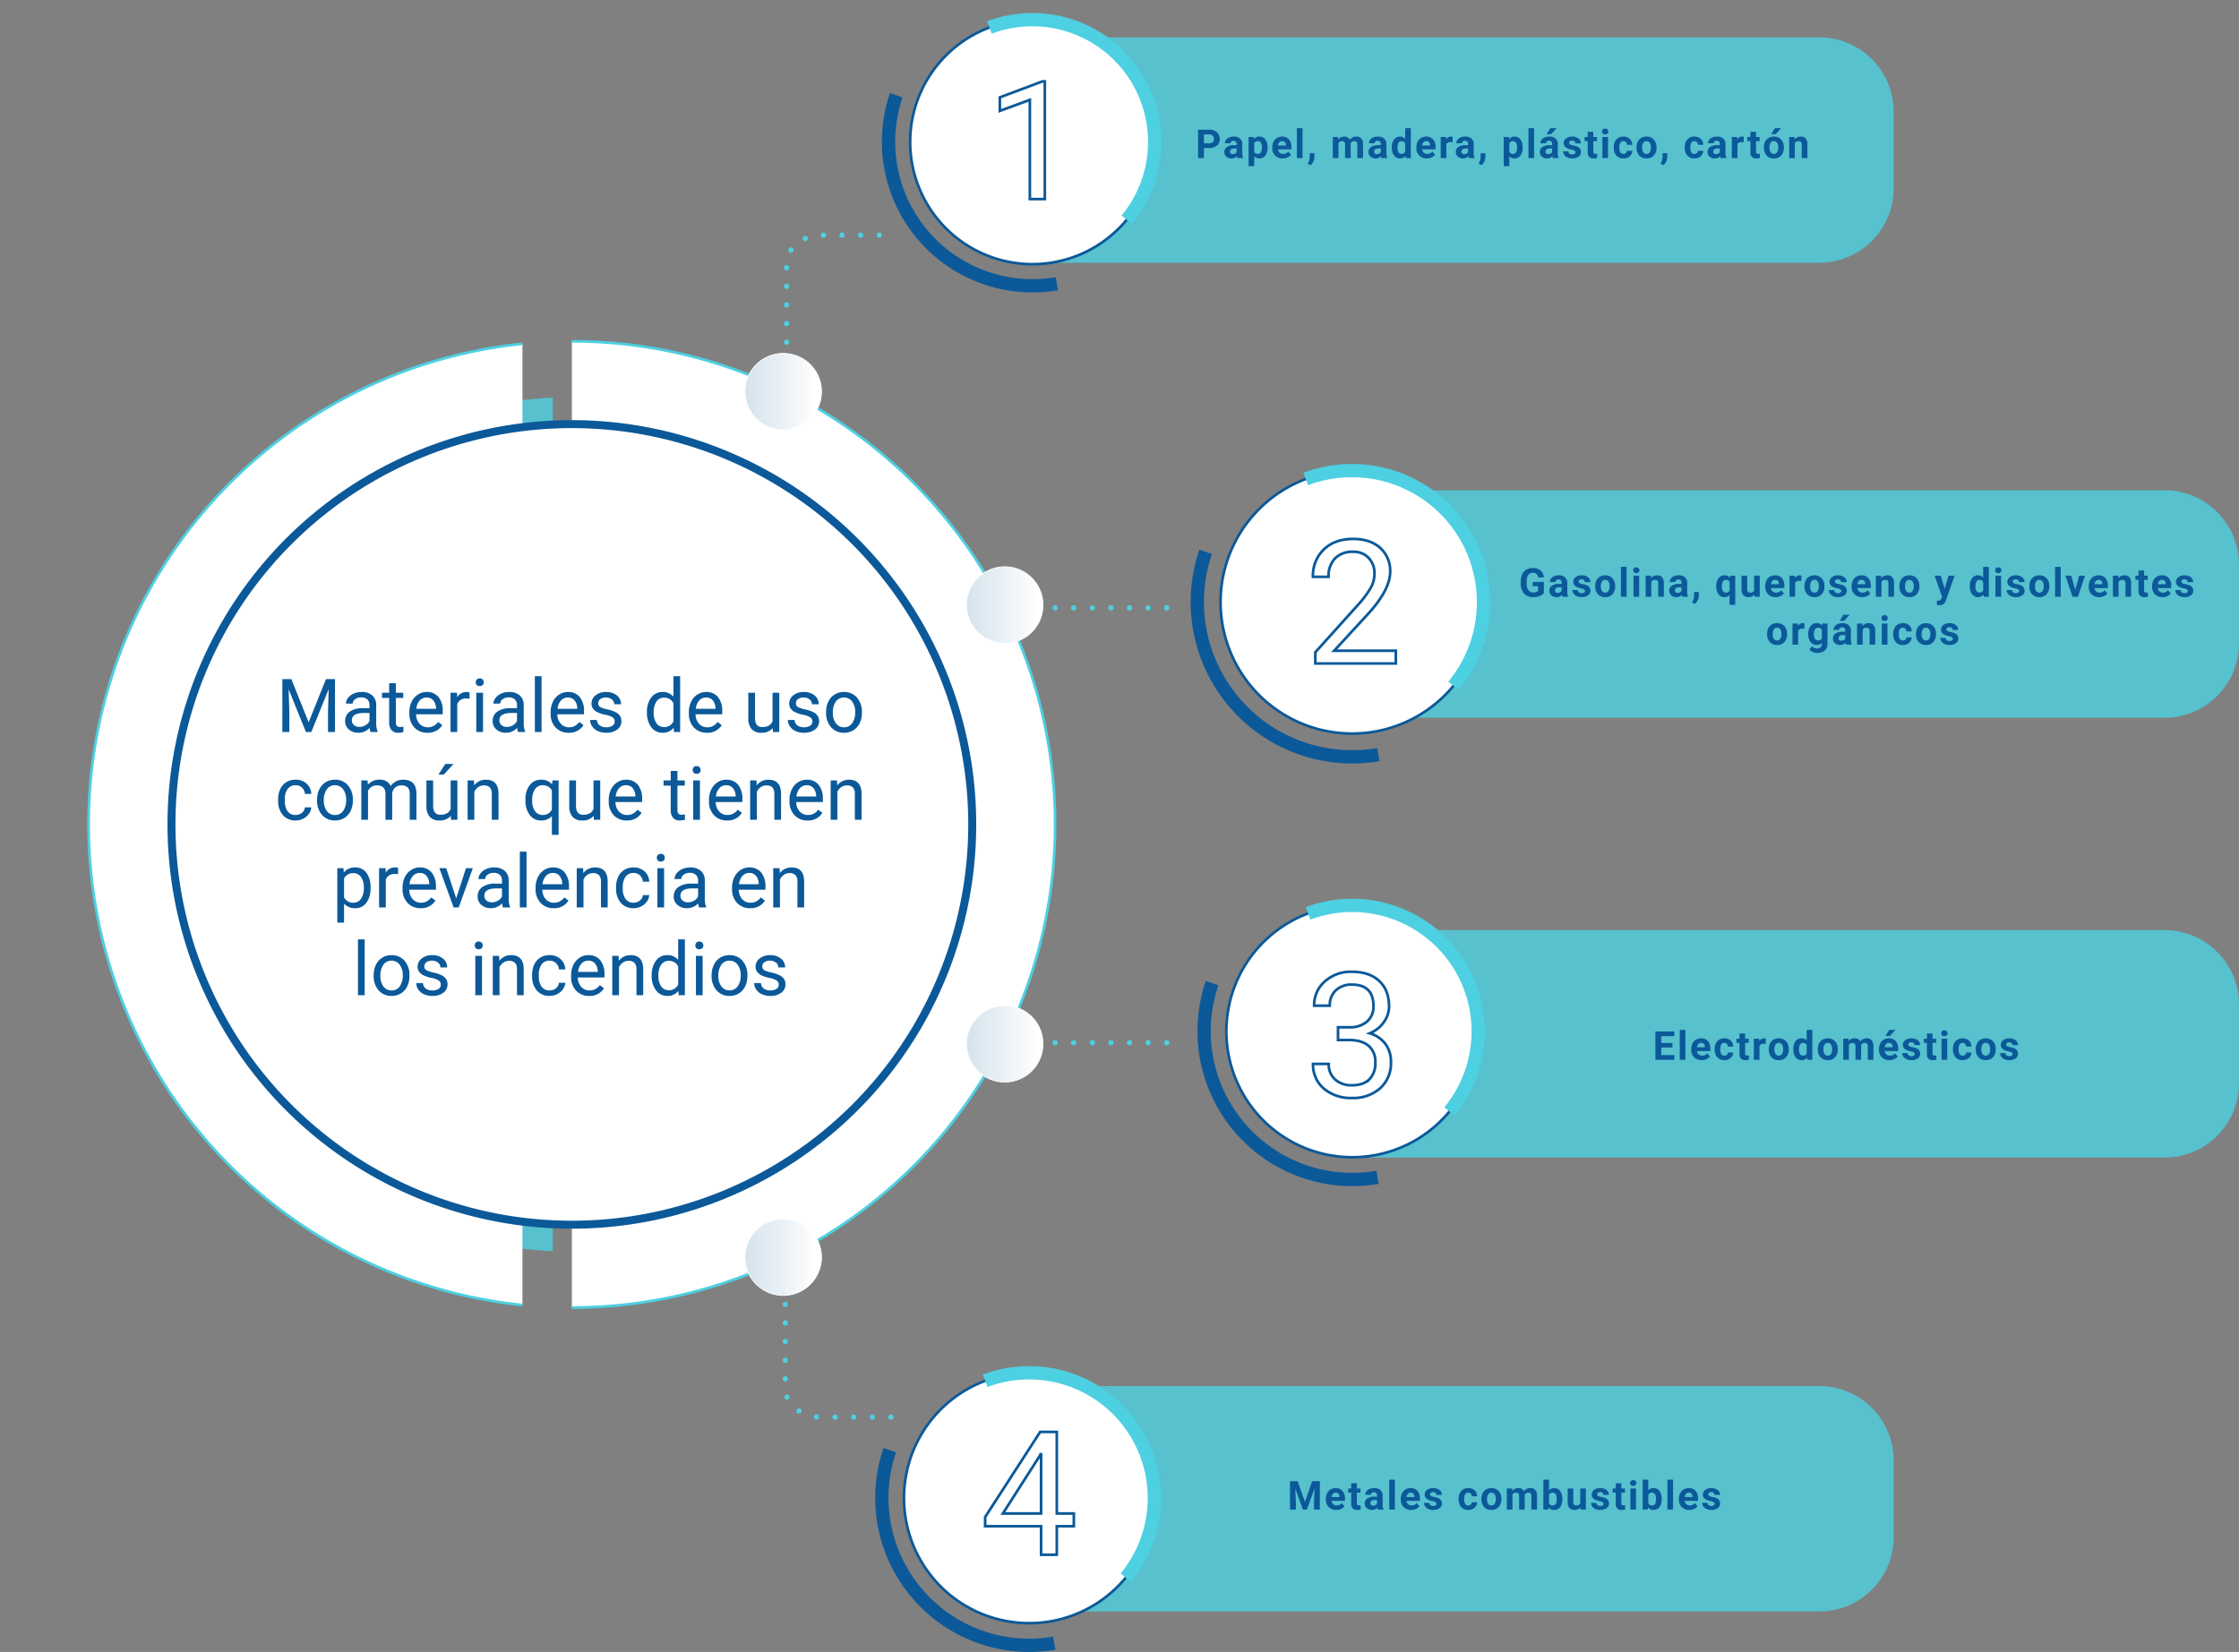 <svg xmlns="http://www.w3.org/2000/svg" xmlns:xlink="http://www.w3.org/1999/xlink" width="842.121" height="621.468" viewBox="0 0 842.121 621.468">
  <rect x="0" y="0" width="842.121" height="621.468" fill="#808080" stroke="none"/>
  <defs>
    <linearGradient id="linear-gradient" y1="0.5" x2="1" y2="0.5" gradientUnits="objectBoundingBox">
      <stop offset="0" stop-color="#d5e3ed"/>
      <stop offset="0.795" stop-color="#f8fafc"/>
      <stop offset="0.924" stop-color="#fff"/>
    </linearGradient>
  </defs>
  <g id="Grupo_906771" data-name="Grupo 906771" transform="translate(-367.879 -5811.937)">
    <path id="Trazado_630025" data-name="Trazado 630025" d="M311.378,163.167V141.993A160.705,160.705,0,0,0,158,295.373h21.174A139.566,139.566,0,0,1,311.378,163.167Z" transform="translate(264.418 5819.545)" fill="#4dd0e1" opacity="0.8"/>
    <path id="Trazado_630026" data-name="Trazado 630026" d="M400.241,295.339h21.174a160.711,160.711,0,0,0-151.332-153.28v21.228A139.545,139.545,0,0,1,400.241,295.339Z" transform="translate(322.094 5819.58)" fill="#4dd0e1" opacity="0.8"/>
    <path id="Trazado_630027" data-name="Trazado 630027" d="M179.294,254.077H158.066A160.711,160.711,0,0,0,311.345,405.409V384.235A139.546,139.546,0,0,1,179.294,254.077Z" transform="translate(264.453 5877.222)" fill="#4dd0e1" opacity="0.8"/>
    <path id="Trazado_630028" data-name="Trazado 630028" d="M270.083,384.079v21.23A160.716,160.716,0,0,0,421.315,254.077H400.087A139.524,139.524,0,0,1,270.083,384.079Z" transform="translate(322.094 5877.222)" fill="#4dd0e1" opacity="0.8"/>
    <path id="Trazado_630029" data-name="Trazado 630029" d="M307.167,490.236a181.765,181.765,0,0,1,0-361.623" transform="translate(257.214 5812.661)" fill="#fff" stroke="#4dd0e1" stroke-miterlimit="10" stroke-width="1"/>
    <path id="Trazado_630030" data-name="Trazado 630030" d="M264,127.993a181.75,181.75,0,0,1,0,363.5" transform="translate(318.964 5812.341)" fill="#fff" stroke="#4dd0e1" stroke-miterlimit="10" stroke-width="1"/>
    <path id="Trazado_638383" data-name="Trazado 638383" d="M150.588,0A150.588,150.588,0,1,1,0,150.588,150.588,150.588,0,0,1,150.588,0Z" transform="translate(370 6122.084) rotate(-45)" fill="#fff" stroke="#0b5999" stroke-width="3"/>
    <path id="Trazado_638384" data-name="Trazado 638384" d="M-108.541-19.906l6.508,16.242,6.508-16.242h3.4V0h-2.625V-7.752l.246-8.367L-101.035,0h-2.01l-6.521-16.078.26,8.326V0h-2.625V-19.906ZM-78.75,0a5.313,5.313,0,0,1-.355-1.559A5.643,5.643,0,0,1-83.316.273,5.222,5.222,0,0,1-86.905-.964a4,4,0,0,1-1.4-3.138A4.182,4.182,0,0,1-86.55-7.69a8.283,8.283,0,0,1,4.942-1.278h2.461v-1.162a2.841,2.841,0,0,0-.793-2.112,3.187,3.187,0,0,0-2.338-.786,3.688,3.688,0,0,0-2.27.684,2.014,2.014,0,0,0-.916,1.654h-2.543a3.491,3.491,0,0,1,.786-2.14,5.365,5.365,0,0,1,2.133-1.634,7.175,7.175,0,0,1,2.96-.6,5.848,5.848,0,0,1,4.006,1.278,4.611,4.611,0,0,1,1.5,3.521v6.809a8.324,8.324,0,0,0,.52,3.24V0Zm-4.2-1.928a4.445,4.445,0,0,0,2.256-.615,3.721,3.721,0,0,0,1.545-1.6V-7.178h-1.982q-4.648,0-4.648,2.721A2.3,2.3,0,0,0-84.984-2.6,3.048,3.048,0,0,0-82.947-1.928Zm13.727-16.447v3.582h2.762v1.955h-2.762v9.185a2.053,2.053,0,0,0,.369,1.335,1.554,1.554,0,0,0,1.258.445,6.124,6.124,0,0,0,1.2-.164V0a7.376,7.376,0,0,1-1.941.272A3.15,3.15,0,0,1-70.889-.752a4.405,4.405,0,0,1-.861-2.912v-9.174h-2.693v-1.955h2.693v-3.582ZM-57.367.273A6.463,6.463,0,0,1-62.262-1.7a7.332,7.332,0,0,1-1.887-5.284v-.465a8.877,8.877,0,0,1,.841-3.931,6.559,6.559,0,0,1,2.352-2.707,5.912,5.912,0,0,1,3.274-.978,5.54,5.54,0,0,1,4.484,1.9,8.228,8.228,0,0,1,1.6,5.441v1.053H-61.619a5.258,5.258,0,0,0,1.278,3.534,4.018,4.018,0,0,0,3.11,1.347,4.405,4.405,0,0,0,2.27-.547,5.7,5.7,0,0,0,1.627-1.449l1.545,1.2A6.212,6.212,0,0,1-57.367.273Zm-.314-13.262a3.374,3.374,0,0,0-2.57,1.114A5.416,5.416,0,0,0-61.537-8.75h7.41v-.191a4.817,4.817,0,0,0-1.039-2.987A3.176,3.176,0,0,0-57.682-12.988Zm16.16.465a7.58,7.58,0,0,0-1.244-.1A3.333,3.333,0,0,0-46.143-10.5V0h-2.529V-14.793h2.461l.041,1.709a3.938,3.938,0,0,1,3.527-1.982,2.584,2.584,0,0,1,1.121.191ZM-36.449,0h-2.529V-14.793h2.529Zm-2.734-18.717a1.51,1.51,0,0,1,.376-1.039,1.412,1.412,0,0,1,1.114-.424,1.434,1.434,0,0,1,1.121.424,1.494,1.494,0,0,1,.383,1.039,1.445,1.445,0,0,1-.383,1.025,1.46,1.46,0,0,1-1.121.41,1.437,1.437,0,0,1-1.114-.41A1.46,1.46,0,0,1-39.184-18.717ZM-23.27,0a5.313,5.313,0,0,1-.355-1.559A5.643,5.643,0,0,1-27.836.273,5.222,5.222,0,0,1-31.425-.964a4,4,0,0,1-1.4-3.138A4.182,4.182,0,0,1-31.069-7.69a8.283,8.283,0,0,1,4.942-1.278h2.461v-1.162a2.841,2.841,0,0,0-.793-2.112,3.187,3.187,0,0,0-2.338-.786,3.688,3.688,0,0,0-2.27.684,2.014,2.014,0,0,0-.916,1.654h-2.543a3.491,3.491,0,0,1,.786-2.14,5.365,5.365,0,0,1,2.133-1.634,7.175,7.175,0,0,1,2.96-.6,5.848,5.848,0,0,1,4.006,1.278,4.611,4.611,0,0,1,1.5,3.521v6.809a8.324,8.324,0,0,0,.52,3.24V0Zm-4.2-1.928a4.445,4.445,0,0,0,2.256-.615,3.721,3.721,0,0,0,1.545-1.6V-7.178h-1.982q-4.648,0-4.648,2.721A2.3,2.3,0,0,0-29.5-2.6,3.048,3.048,0,0,0-27.467-1.928ZM-14.424,0h-2.529V-21h2.529ZM-4.238.273A6.463,6.463,0,0,1-9.133-1.7,7.332,7.332,0,0,1-11.02-6.986v-.465a8.877,8.877,0,0,1,.841-3.931,6.559,6.559,0,0,1,2.352-2.707,5.912,5.912,0,0,1,3.274-.978,5.54,5.54,0,0,1,4.484,1.9,8.228,8.228,0,0,1,1.6,5.441v1.053H-8.49A5.258,5.258,0,0,0-7.212-3.138,4.018,4.018,0,0,0-4.1-1.791a4.405,4.405,0,0,0,2.27-.547A5.7,5.7,0,0,0-.205-3.787l1.545,1.2A6.212,6.212,0,0,1-4.238.273Zm-.314-13.262a3.374,3.374,0,0,0-2.57,1.114A5.416,5.416,0,0,0-8.408-8.75H-1v-.191a4.817,4.817,0,0,0-1.039-2.987A3.176,3.176,0,0,0-4.553-12.988ZM13.07-3.924A1.862,1.862,0,0,0,12.3-5.517,7.435,7.435,0,0,0,9.6-6.494a12.734,12.734,0,0,1-3.049-.984A4.337,4.337,0,0,1,4.888-8.846a3.27,3.27,0,0,1-.54-1.887,3.837,3.837,0,0,1,1.538-3.076,6.007,6.007,0,0,1,3.931-1.258,6.181,6.181,0,0,1,4.081,1.3,4.125,4.125,0,0,1,1.565,3.322H12.92a2.283,2.283,0,0,0-.882-1.791,3.3,3.3,0,0,0-2.222-.752,3.458,3.458,0,0,0-2.16.6,1.894,1.894,0,0,0-.779,1.572A1.534,1.534,0,0,0,7.6-9.434a8.915,8.915,0,0,0,2.618.889,13.642,13.642,0,0,1,3.069,1.012,4.477,4.477,0,0,1,1.743,1.415A3.479,3.479,0,0,1,15.6-4.1,3.786,3.786,0,0,1,14.014-.923,6.652,6.652,0,0,1,9.9.273,7.449,7.449,0,0,1,6.754-.355a5.114,5.114,0,0,1-2.14-1.757,4.234,4.234,0,0,1-.772-2.44H6.371A2.619,2.619,0,0,0,7.39-2.536,3.951,3.951,0,0,0,9.9-1.791a4.079,4.079,0,0,0,2.3-.581A1.785,1.785,0,0,0,13.07-3.924Zm12.141-3.6A8.666,8.666,0,0,1,26.824-13a5.1,5.1,0,0,1,4.225-2.071,5.13,5.13,0,0,1,4.115,1.777V-21h2.529V0H35.369l-.123-1.586A5.151,5.151,0,0,1,31.021.273a5.053,5.053,0,0,1-4.19-2.105,8.764,8.764,0,0,1-1.62-5.5Zm2.529.287a6.561,6.561,0,0,0,1.039,3.938A3.359,3.359,0,0,0,31.65-1.873a3.69,3.69,0,0,0,3.514-2.16v-6.795a3.718,3.718,0,0,0-3.486-2.092,3.375,3.375,0,0,0-2.9,1.436A7.224,7.224,0,0,0,27.74-7.232ZM47.756.273A6.463,6.463,0,0,1,42.861-1.7a7.332,7.332,0,0,1-1.887-5.284v-.465a8.877,8.877,0,0,1,.841-3.931,6.559,6.559,0,0,1,2.352-2.707,5.912,5.912,0,0,1,3.274-.978,5.54,5.54,0,0,1,4.484,1.9,8.228,8.228,0,0,1,1.6,5.441v1.053H43.5a5.258,5.258,0,0,0,1.278,3.534,4.018,4.018,0,0,0,3.11,1.347,4.405,4.405,0,0,0,2.27-.547,5.7,5.7,0,0,0,1.627-1.449l1.545,1.2A6.212,6.212,0,0,1,47.756.273Zm-.314-13.262a3.374,3.374,0,0,0-2.57,1.114A5.416,5.416,0,0,0,43.586-8.75H51v-.191a4.817,4.817,0,0,0-1.039-2.987A3.176,3.176,0,0,0,47.441-12.988ZM72.516-1.463A5.372,5.372,0,0,1,68.182.273a4.6,4.6,0,0,1-3.6-1.374,5.947,5.947,0,0,1-1.251-4.067v-9.625h2.529v9.557q0,3.363,2.734,3.363,2.9,0,3.855-2.16v-10.76h2.529V0H72.57ZM87.432-3.924a1.862,1.862,0,0,0-.772-1.593,7.435,7.435,0,0,0-2.693-.978,12.734,12.734,0,0,1-3.049-.984,4.337,4.337,0,0,1-1.668-1.367,3.27,3.27,0,0,1-.54-1.887,3.837,3.837,0,0,1,1.538-3.076,6.007,6.007,0,0,1,3.931-1.258,6.181,6.181,0,0,1,4.081,1.3,4.125,4.125,0,0,1,1.565,3.322H87.281a2.283,2.283,0,0,0-.882-1.791,3.3,3.3,0,0,0-2.222-.752,3.458,3.458,0,0,0-2.16.6,1.894,1.894,0,0,0-.779,1.572,1.534,1.534,0,0,0,.725,1.381,8.915,8.915,0,0,0,2.618.889A13.642,13.642,0,0,1,87.65-7.533a4.477,4.477,0,0,1,1.743,1.415A3.479,3.479,0,0,1,89.961-4.1,3.786,3.786,0,0,1,88.375-.923,6.652,6.652,0,0,1,84.26.273a7.449,7.449,0,0,1-3.145-.629,5.114,5.114,0,0,1-2.14-1.757,4.234,4.234,0,0,1-.772-2.44h2.529a2.619,2.619,0,0,0,1.019,2.017,3.951,3.951,0,0,0,2.509.745,4.079,4.079,0,0,0,2.3-.581A1.785,1.785,0,0,0,87.432-3.924Zm5.154-3.609a8.737,8.737,0,0,1,.854-3.91,6.374,6.374,0,0,1,2.379-2.68,6.476,6.476,0,0,1,3.479-.943,6.238,6.238,0,0,1,4.888,2.092,8.048,8.048,0,0,1,1.866,5.564v.178a8.814,8.814,0,0,1-.827,3.876A6.281,6.281,0,0,1,102.86-.684a6.55,6.55,0,0,1-3.534.957,6.223,6.223,0,0,1-4.874-2.092,8.007,8.007,0,0,1-1.866-5.537Zm2.543.3a6.329,6.329,0,0,0,1.142,3.951,3.654,3.654,0,0,0,3.056,1.49A3.631,3.631,0,0,0,102.389-3.3a6.92,6.92,0,0,0,1.135-4.231,6.318,6.318,0,0,0-1.155-3.944A3.673,3.673,0,0,0,99.3-12.988a3.632,3.632,0,0,0-3.021,1.49A6.869,6.869,0,0,0,95.129-7.232Zm-202.05,38.441a3.643,3.643,0,0,0,2.365-.82,2.886,2.886,0,0,0,1.121-2.051h2.393a4.587,4.587,0,0,1-.875,2.42,5.763,5.763,0,0,1-2.153,1.832,6.213,6.213,0,0,1-2.851.684,6.094,6.094,0,0,1-4.806-2.017,8.032,8.032,0,0,1-1.784-5.517v-.424a8.906,8.906,0,0,1,.793-3.842,6.04,6.04,0,0,1,2.276-2.611,6.466,6.466,0,0,1,3.507-.93,5.933,5.933,0,0,1,4.136,1.49,5.326,5.326,0,0,1,1.757,3.869h-2.393a3.486,3.486,0,0,0-1.087-2.358,3.381,3.381,0,0,0-2.413-.923,3.54,3.54,0,0,0-2.987,1.388,6.517,6.517,0,0,0-1.06,4.013v.479a6.387,6.387,0,0,0,1.053,3.938A3.557,3.557,0,0,0-106.921,31.209Zm8.053-5.742a8.737,8.737,0,0,1,.854-3.91,6.374,6.374,0,0,1,2.379-2.68,6.476,6.476,0,0,1,3.479-.943,6.238,6.238,0,0,1,4.888,2.092A8.048,8.048,0,0,1-85.4,25.59v.178a8.814,8.814,0,0,1-.827,3.876,6.281,6.281,0,0,1-2.365,2.673,6.55,6.55,0,0,1-3.534.957A6.223,6.223,0,0,1-97,31.182a8.007,8.007,0,0,1-1.866-5.537Zm2.543.3a6.329,6.329,0,0,0,1.142,3.951,3.654,3.654,0,0,0,3.056,1.49A3.631,3.631,0,0,0-89.065,29.7a6.92,6.92,0,0,0,1.135-4.231,6.318,6.318,0,0,0-1.155-3.944,3.673,3.673,0,0,0-3.069-1.511,3.632,3.632,0,0,0-3.021,1.49A6.869,6.869,0,0,0-96.325,25.768Zm16.475-7.561.068,1.641a5.463,5.463,0,0,1,4.389-1.914,4.229,4.229,0,0,1,4.225,2.379,5.6,5.6,0,0,1,1.921-1.723,5.673,5.673,0,0,1,2.8-.656q4.867,0,4.949,5.154V33h-2.529V23.238a3.4,3.4,0,0,0-.725-2.372,3.191,3.191,0,0,0-2.434-.786,3.354,3.354,0,0,0-2.338.841,3.411,3.411,0,0,0-1.08,2.263V33h-2.543V23.307q0-3.227-3.158-3.227a3.384,3.384,0,0,0-3.4,2.119V33h-2.529V18.207Zm31.295,13.33a5.372,5.372,0,0,1-4.334,1.736,4.6,4.6,0,0,1-3.6-1.374,5.947,5.947,0,0,1-1.251-4.067V18.207h2.529v9.557q0,3.363,2.734,3.363,2.9,0,3.855-2.16V18.207h2.529V33H-48.5ZM-50.606,12h3.063l-3.664,4.02-2.037-.007Zm10.746,6.207.082,1.859a5.391,5.391,0,0,1,4.43-2.133q4.689,0,4.73,5.291V33h-2.529V23.211a3.405,3.405,0,0,0-.731-2.365,2.931,2.931,0,0,0-2.235-.766,3.65,3.65,0,0,0-2.16.656,4.456,4.456,0,0,0-1.449,1.723V33h-2.529V18.207Zm19.373,7.273a8.683,8.683,0,0,1,1.6-5.517,5.183,5.183,0,0,1,4.293-2.03A5.18,5.18,0,0,1-10.452,19.7l.109-1.49h2.324v20.48h-2.529V31.633a5.308,5.308,0,0,1-4.074,1.641,5.1,5.1,0,0,1-4.272-2.085,8.876,8.876,0,0,1-1.593-5.53Zm2.529.287a6.582,6.582,0,0,0,1.073,3.992,3.414,3.414,0,0,0,2.892,1.449,3.787,3.787,0,0,0,3.445-2V21.967a3.8,3.8,0,0,0-3.418-1.955,3.439,3.439,0,0,0-2.912,1.456A7.165,7.165,0,0,0-17.958,25.768Zm23.133,5.77A5.372,5.372,0,0,1,.841,33.273a4.6,4.6,0,0,1-3.6-1.374,5.947,5.947,0,0,1-1.251-4.067V18.207h2.529v9.557q0,3.363,2.734,3.363,2.9,0,3.855-2.16V18.207H7.636V33H5.229Zm12.441,1.736A6.463,6.463,0,0,1,12.722,31.3a7.332,7.332,0,0,1-1.887-5.284v-.465a8.877,8.877,0,0,1,.841-3.931,6.559,6.559,0,0,1,2.352-2.707,5.912,5.912,0,0,1,3.274-.978,5.54,5.54,0,0,1,4.484,1.9,8.228,8.228,0,0,1,1.6,5.441v1.053H13.364a5.258,5.258,0,0,0,1.278,3.534,4.018,4.018,0,0,0,3.11,1.347,4.405,4.405,0,0,0,2.27-.547,5.7,5.7,0,0,0,1.627-1.449l1.545,1.2A6.212,6.212,0,0,1,17.616,33.273ZM17.3,20.012a3.374,3.374,0,0,0-2.57,1.114,5.416,5.416,0,0,0-1.285,3.124h7.41v-.191a4.817,4.817,0,0,0-1.039-2.987A3.176,3.176,0,0,0,17.3,20.012Zm19.373-5.387v3.582h2.762v1.955H36.675v9.185a2.053,2.053,0,0,0,.369,1.335,1.554,1.554,0,0,0,1.258.445,6.124,6.124,0,0,0,1.2-.164V33a7.376,7.376,0,0,1-1.941.272,3.15,3.15,0,0,1-2.557-1.025,4.405,4.405,0,0,1-.861-2.912V20.162H31.452V18.207h2.693V14.625ZM45.138,33H42.608V18.207h2.529ZM42.4,14.283a1.51,1.51,0,0,1,.376-1.039,1.412,1.412,0,0,1,1.114-.424,1.434,1.434,0,0,1,1.121.424,1.494,1.494,0,0,1,.383,1.039,1.445,1.445,0,0,1-.383,1.025,1.46,1.46,0,0,1-1.121.41,1.437,1.437,0,0,1-1.114-.41A1.46,1.46,0,0,1,42.4,14.283Zm12.92,18.99A6.463,6.463,0,0,1,50.429,31.3a7.332,7.332,0,0,1-1.887-5.284v-.465a8.877,8.877,0,0,1,.841-3.931,6.559,6.559,0,0,1,2.352-2.707,5.912,5.912,0,0,1,3.274-.978,5.54,5.54,0,0,1,4.484,1.9,8.228,8.228,0,0,1,1.6,5.441v1.053H51.071a5.258,5.258,0,0,0,1.278,3.534,4.018,4.018,0,0,0,3.11,1.347,4.405,4.405,0,0,0,2.27-.547,5.7,5.7,0,0,0,1.627-1.449l1.545,1.2A6.212,6.212,0,0,1,55.323,33.273Zm-.314-13.262a3.374,3.374,0,0,0-2.57,1.114,5.416,5.416,0,0,0-1.285,3.124h7.41v-.191a4.817,4.817,0,0,0-1.039-2.987A3.176,3.176,0,0,0,55.009,20.012Zm11.4-1.8.082,1.859a5.391,5.391,0,0,1,4.43-2.133q4.689,0,4.73,5.291V33H73.124V23.211a3.405,3.405,0,0,0-.731-2.365,2.931,2.931,0,0,0-2.235-.766,3.65,3.65,0,0,0-2.16.656,4.456,4.456,0,0,0-1.449,1.723V33H64.019V18.207Zm19.2,15.066A6.463,6.463,0,0,1,80.712,31.3a7.332,7.332,0,0,1-1.887-5.284v-.465a8.877,8.877,0,0,1,.841-3.931,6.559,6.559,0,0,1,2.352-2.707,5.912,5.912,0,0,1,3.274-.978,5.54,5.54,0,0,1,4.484,1.9,8.228,8.228,0,0,1,1.6,5.441v1.053H81.354a5.258,5.258,0,0,0,1.278,3.534,4.018,4.018,0,0,0,3.11,1.347,4.405,4.405,0,0,0,2.27-.547,5.7,5.7,0,0,0,1.627-1.449l1.545,1.2A6.212,6.212,0,0,1,85.606,33.273Zm-.314-13.262a3.374,3.374,0,0,0-2.57,1.114,5.416,5.416,0,0,0-1.285,3.124h7.41v-.191a4.817,4.817,0,0,0-1.039-2.987A3.176,3.176,0,0,0,85.292,20.012Zm11.4-1.8.082,1.859a5.391,5.391,0,0,1,4.43-2.133q4.689,0,4.73,5.291V33h-2.529V23.211a3.405,3.405,0,0,0-.731-2.365,2.931,2.931,0,0,0-2.235-.766,3.65,3.65,0,0,0-2.16.656,4.456,4.456,0,0,0-1.449,1.723V33H94.3V18.207ZM-78.757,58.768A8.858,8.858,0,0,1-80.3,64.209a4.952,4.952,0,0,1-4.184,2.064,5.425,5.425,0,0,1-4.238-1.709v7.123h-2.529V51.207h2.311l.123,1.641a5.21,5.21,0,0,1,4.293-1.914,5.044,5.044,0,0,1,4.218,2.01,8.954,8.954,0,0,1,1.552,5.592Zm-2.529-.287a6.536,6.536,0,0,0-1.066-3.951,3.435,3.435,0,0,0-2.926-1.449,3.718,3.718,0,0,0-3.445,2.037v7.068a3.725,3.725,0,0,0,3.473,2.023,3.419,3.419,0,0,0,2.892-1.442A7.135,7.135,0,0,0-81.286,58.48Zm12.893-5a7.58,7.58,0,0,0-1.244-.1A3.333,3.333,0,0,0-73.015,55.5V66h-2.529V51.207h2.461l.041,1.709a3.938,3.938,0,0,1,3.527-1.982,2.584,2.584,0,0,1,1.121.191Zm8.463,12.8A6.463,6.463,0,0,1-64.825,64.3a7.332,7.332,0,0,1-1.887-5.284v-.465a8.877,8.877,0,0,1,.841-3.931,6.559,6.559,0,0,1,2.352-2.707,5.912,5.912,0,0,1,3.274-.978,5.54,5.54,0,0,1,4.484,1.9,8.228,8.228,0,0,1,1.6,5.441v1.053H-64.183A5.258,5.258,0,0,0-62.9,62.862a4.018,4.018,0,0,0,3.11,1.347,4.405,4.405,0,0,0,2.27-.547A5.7,5.7,0,0,0-55.9,62.213l1.545,1.2A6.212,6.212,0,0,1-59.931,66.273Zm-.314-13.262a3.374,3.374,0,0,0-2.57,1.114A5.416,5.416,0,0,0-64.1,57.25h7.41v-.191a4.817,4.817,0,0,0-1.039-2.987A3.176,3.176,0,0,0-60.245,53.012Zm13.713,9.557,3.664-11.361h2.584L-45.589,66h-1.928l-5.359-14.793h2.584ZM-28.923,66a5.313,5.313,0,0,1-.355-1.559,5.643,5.643,0,0,1-4.211,1.832,5.222,5.222,0,0,1-3.589-1.237,4,4,0,0,1-1.4-3.138,4.182,4.182,0,0,1,1.757-3.589,8.283,8.283,0,0,1,4.942-1.278h2.461V55.869a2.841,2.841,0,0,0-.793-2.112,3.187,3.187,0,0,0-2.338-.786,3.688,3.688,0,0,0-2.27.684,2.014,2.014,0,0,0-.916,1.654h-2.543a3.491,3.491,0,0,1,.786-2.14,5.365,5.365,0,0,1,2.133-1.634,7.175,7.175,0,0,1,2.96-.6,5.848,5.848,0,0,1,4.006,1.278,4.611,4.611,0,0,1,1.5,3.521v6.809a8.324,8.324,0,0,0,.52,3.24V66Zm-4.2-1.928a4.445,4.445,0,0,0,2.256-.615,3.721,3.721,0,0,0,1.545-1.6V58.822H-31.3q-4.648,0-4.648,2.721a2.3,2.3,0,0,0,.793,1.859A3.048,3.048,0,0,0-33.12,64.072ZM-20.077,66h-2.529V45h2.529Zm10.186.273A6.463,6.463,0,0,1-14.786,64.3a7.332,7.332,0,0,1-1.887-5.284v-.465a8.877,8.877,0,0,1,.841-3.931,6.559,6.559,0,0,1,2.352-2.707,5.912,5.912,0,0,1,3.274-.978,5.54,5.54,0,0,1,4.484,1.9,8.228,8.228,0,0,1,1.6,5.441v1.053H-14.144a5.258,5.258,0,0,0,1.278,3.534,4.018,4.018,0,0,0,3.11,1.347,4.405,4.405,0,0,0,2.27-.547,5.7,5.7,0,0,0,1.627-1.449l1.545,1.2A6.212,6.212,0,0,1-9.892,66.273Zm-.314-13.262a3.374,3.374,0,0,0-2.57,1.114,5.416,5.416,0,0,0-1.285,3.124h7.41v-.191A4.817,4.817,0,0,0-7.69,54.071,3.176,3.176,0,0,0-10.206,53.012Zm11.4-1.8.082,1.859a5.391,5.391,0,0,1,4.43-2.133q4.689,0,4.73,5.291V66H7.909V56.211a3.405,3.405,0,0,0-.731-2.365,2.931,2.931,0,0,0-2.235-.766,3.65,3.65,0,0,0-2.16.656,4.456,4.456,0,0,0-1.449,1.723V66H-1.2V51.207Zm18.99,13a3.643,3.643,0,0,0,2.365-.82,2.886,2.886,0,0,0,1.121-2.051h2.393a4.587,4.587,0,0,1-.875,2.42,5.763,5.763,0,0,1-2.153,1.832,6.213,6.213,0,0,1-2.851.684,6.094,6.094,0,0,1-4.806-2.017A8.032,8.032,0,0,1,13.6,58.74v-.424a8.906,8.906,0,0,1,.793-3.842,6.04,6.04,0,0,1,2.276-2.611,6.466,6.466,0,0,1,3.507-.93,5.933,5.933,0,0,1,4.136,1.49,5.326,5.326,0,0,1,1.757,3.869H23.673a3.486,3.486,0,0,0-1.087-2.358,3.381,3.381,0,0,0-2.413-.923A3.54,3.54,0,0,0,17.186,54.4a6.517,6.517,0,0,0-1.06,4.013v.479a6.387,6.387,0,0,0,1.053,3.938A3.557,3.557,0,0,0,20.187,64.209ZM31.657,66H29.128V51.207h2.529ZM28.923,47.283a1.51,1.51,0,0,1,.376-1.039,1.412,1.412,0,0,1,1.114-.424,1.434,1.434,0,0,1,1.121.424,1.494,1.494,0,0,1,.383,1.039,1.445,1.445,0,0,1-.383,1.025,1.46,1.46,0,0,1-1.121.41,1.437,1.437,0,0,1-1.114-.41A1.46,1.46,0,0,1,28.923,47.283ZM44.837,66a5.313,5.313,0,0,1-.355-1.559,5.643,5.643,0,0,1-4.211,1.832,5.222,5.222,0,0,1-3.589-1.237,4,4,0,0,1-1.4-3.138,4.182,4.182,0,0,1,1.757-3.589,8.283,8.283,0,0,1,4.942-1.278H44.44V55.869a2.841,2.841,0,0,0-.793-2.112,3.187,3.187,0,0,0-2.338-.786,3.688,3.688,0,0,0-2.27.684,2.014,2.014,0,0,0-.916,1.654H35.581a3.491,3.491,0,0,1,.786-2.14A5.365,5.365,0,0,1,38.5,51.535a7.175,7.175,0,0,1,2.96-.6,5.848,5.848,0,0,1,4.006,1.278,4.611,4.611,0,0,1,1.5,3.521v6.809a8.324,8.324,0,0,0,.52,3.24V66Zm-4.2-1.928a4.445,4.445,0,0,0,2.256-.615,3.721,3.721,0,0,0,1.545-1.6V58.822H42.458q-4.648,0-4.648,2.721A2.3,2.3,0,0,0,38.6,63.4,3.048,3.048,0,0,0,40.64,64.072ZM64,66.273A6.463,6.463,0,0,1,59.11,64.3a7.332,7.332,0,0,1-1.887-5.284v-.465a8.877,8.877,0,0,1,.841-3.931,6.559,6.559,0,0,1,2.352-2.707,5.912,5.912,0,0,1,3.274-.978,5.54,5.54,0,0,1,4.484,1.9,8.228,8.228,0,0,1,1.6,5.441v1.053H59.753a5.258,5.258,0,0,0,1.278,3.534,4.018,4.018,0,0,0,3.11,1.347,4.405,4.405,0,0,0,2.27-.547,5.7,5.7,0,0,0,1.627-1.449l1.545,1.2A6.212,6.212,0,0,1,64,66.273ZM63.69,53.012a3.374,3.374,0,0,0-2.57,1.114,5.416,5.416,0,0,0-1.285,3.124h7.41v-.191a4.817,4.817,0,0,0-1.039-2.987A3.176,3.176,0,0,0,63.69,53.012Zm11.4-1.8.082,1.859a5.391,5.391,0,0,1,4.43-2.133q4.689,0,4.73,5.291V66H81.806V56.211a3.405,3.405,0,0,0-.731-2.365,2.931,2.931,0,0,0-2.235-.766,3.65,3.65,0,0,0-2.16.656,4.456,4.456,0,0,0-1.449,1.723V66H72.7V51.207ZM-80.958,99h-2.529V78h2.529Zm3.377-7.533a8.738,8.738,0,0,1,.854-3.91,6.374,6.374,0,0,1,2.379-2.68,6.476,6.476,0,0,1,3.479-.943,6.238,6.238,0,0,1,4.888,2.092,8.048,8.048,0,0,1,1.866,5.564v.178a8.814,8.814,0,0,1-.827,3.876,6.281,6.281,0,0,1-2.365,2.673,6.55,6.55,0,0,1-3.534.957,6.223,6.223,0,0,1-4.874-2.092,8.007,8.007,0,0,1-1.866-5.537Zm2.543.3A6.329,6.329,0,0,0-73.9,95.719a3.654,3.654,0,0,0,3.056,1.49A3.631,3.631,0,0,0-67.778,95.7a6.92,6.92,0,0,0,1.135-4.231A6.318,6.318,0,0,0-67.8,87.522a3.673,3.673,0,0,0-3.069-1.511A3.632,3.632,0,0,0-73.89,87.5,6.869,6.869,0,0,0-75.038,91.768Zm22.709,3.309a1.862,1.862,0,0,0-.772-1.593,7.435,7.435,0,0,0-2.693-.978,12.734,12.734,0,0,1-3.049-.984,4.337,4.337,0,0,1-1.668-1.367,3.27,3.27,0,0,1-.54-1.887,3.837,3.837,0,0,1,1.538-3.076,6.007,6.007,0,0,1,3.931-1.258,6.181,6.181,0,0,1,4.081,1.3,4.125,4.125,0,0,1,1.565,3.322h-2.543a2.283,2.283,0,0,0-.882-1.791,3.3,3.3,0,0,0-2.222-.752,3.458,3.458,0,0,0-2.16.6,1.894,1.894,0,0,0-.779,1.572,1.534,1.534,0,0,0,.725,1.381,8.915,8.915,0,0,0,2.618.889,13.642,13.642,0,0,1,3.069,1.012,4.477,4.477,0,0,1,1.743,1.415A3.479,3.479,0,0,1-49.8,94.9a3.786,3.786,0,0,1-1.586,3.179,6.652,6.652,0,0,1-4.115,1.2,7.449,7.449,0,0,1-3.145-.629,5.114,5.114,0,0,1-2.14-1.757,4.234,4.234,0,0,1-.772-2.44h2.529a2.619,2.619,0,0,0,1.019,2.017,3.951,3.951,0,0,0,2.509.745,4.079,4.079,0,0,0,2.3-.581A1.785,1.785,0,0,0-52.329,95.076ZM-36.825,99h-2.529V84.207h2.529ZM-39.56,80.283a1.51,1.51,0,0,1,.376-1.039,1.412,1.412,0,0,1,1.114-.424,1.434,1.434,0,0,1,1.121.424,1.494,1.494,0,0,1,.383,1.039,1.445,1.445,0,0,1-.383,1.025,1.46,1.46,0,0,1-1.121.41,1.437,1.437,0,0,1-1.114-.41A1.46,1.46,0,0,1-39.56,80.283Zm9.174,3.924.082,1.859a5.391,5.391,0,0,1,4.43-2.133q4.689,0,4.73,5.291V99h-2.529V89.211a3.405,3.405,0,0,0-.731-2.365,2.931,2.931,0,0,0-2.235-.766,3.65,3.65,0,0,0-2.16.656,4.456,4.456,0,0,0-1.449,1.723V99h-2.529V84.207Zm18.99,13a3.643,3.643,0,0,0,2.365-.82,2.886,2.886,0,0,0,1.121-2.051h2.393a4.587,4.587,0,0,1-.875,2.42A5.763,5.763,0,0,1-8.545,98.59a6.213,6.213,0,0,1-2.851.684A6.094,6.094,0,0,1-16.2,97.257a8.032,8.032,0,0,1-1.784-5.517v-.424a8.906,8.906,0,0,1,.793-3.842,6.04,6.04,0,0,1,2.276-2.611,6.466,6.466,0,0,1,3.507-.93,5.933,5.933,0,0,1,4.136,1.49,5.326,5.326,0,0,1,1.757,3.869H-7.909A3.486,3.486,0,0,0-9,86.935a3.381,3.381,0,0,0-2.413-.923A3.54,3.54,0,0,0-14.4,87.4a6.517,6.517,0,0,0-1.06,4.013v.479A6.387,6.387,0,0,0-14.4,95.828,3.557,3.557,0,0,0-11.4,97.209ZM3.466,99.273A6.463,6.463,0,0,1-1.429,97.3a7.332,7.332,0,0,1-1.887-5.284v-.465a8.877,8.877,0,0,1,.841-3.931A6.559,6.559,0,0,1-.123,84.911a5.912,5.912,0,0,1,3.274-.978,5.54,5.54,0,0,1,4.484,1.9,8.228,8.228,0,0,1,1.6,5.441v1.053H-.786A5.258,5.258,0,0,0,.492,95.862,4.018,4.018,0,0,0,3.6,97.209a4.405,4.405,0,0,0,2.27-.547A5.7,5.7,0,0,0,7.5,95.213l1.545,1.2A6.212,6.212,0,0,1,3.466,99.273ZM3.151,86.012a3.374,3.374,0,0,0-2.57,1.114A5.416,5.416,0,0,0-.7,90.25h7.41v-.191a4.817,4.817,0,0,0-1.039-2.987A3.176,3.176,0,0,0,3.151,86.012Zm11.4-1.8.082,1.859a5.391,5.391,0,0,1,4.43-2.133q4.689,0,4.73,5.291V99H21.267V89.211a3.405,3.405,0,0,0-.731-2.365A2.931,2.931,0,0,0,18.3,86.08a3.65,3.65,0,0,0-2.16.656,4.456,4.456,0,0,0-1.449,1.723V99H12.161V84.207ZM27,91.48A8.666,8.666,0,0,1,28.608,86a5.1,5.1,0,0,1,4.225-2.071,5.13,5.13,0,0,1,4.115,1.777V78h2.529V99H37.153l-.123-1.586a5.151,5.151,0,0,1-4.225,1.859,5.053,5.053,0,0,1-4.19-2.105,8.764,8.764,0,0,1-1.62-5.5Zm2.529.287a6.561,6.561,0,0,0,1.039,3.938,3.359,3.359,0,0,0,2.871,1.422,3.69,3.69,0,0,0,3.514-2.16V88.172a3.718,3.718,0,0,0-3.486-2.092,3.375,3.375,0,0,0-2.9,1.436A7.224,7.224,0,0,0,29.524,91.768ZM46.149,99H43.62V84.207h2.529ZM43.415,80.283a1.51,1.51,0,0,1,.376-1.039,1.412,1.412,0,0,1,1.114-.424,1.434,1.434,0,0,1,1.121.424,1.494,1.494,0,0,1,.383,1.039,1.445,1.445,0,0,1-.383,1.025,1.46,1.46,0,0,1-1.121.41,1.437,1.437,0,0,1-1.114-.41A1.46,1.46,0,0,1,43.415,80.283Zm6.111,11.184a8.738,8.738,0,0,1,.854-3.91,6.374,6.374,0,0,1,2.379-2.68,6.476,6.476,0,0,1,3.479-.943,6.238,6.238,0,0,1,4.888,2.092,8.048,8.048,0,0,1,1.866,5.564v.178a8.814,8.814,0,0,1-.827,3.876A6.281,6.281,0,0,1,59.8,98.316a6.55,6.55,0,0,1-3.534.957,6.223,6.223,0,0,1-4.874-2.092,8.007,8.007,0,0,1-1.866-5.537Zm2.543.3a6.329,6.329,0,0,0,1.142,3.951,3.869,3.869,0,0,0,6.118-.021,6.92,6.92,0,0,0,1.135-4.231,6.318,6.318,0,0,0-1.155-3.944,3.673,3.673,0,0,0-3.069-1.511,3.632,3.632,0,0,0-3.021,1.49A6.869,6.869,0,0,0,52.069,91.768Zm22.709,3.309a1.862,1.862,0,0,0-.772-1.593,7.435,7.435,0,0,0-2.693-.978,12.734,12.734,0,0,1-3.049-.984A4.337,4.337,0,0,1,66.6,90.154a3.27,3.27,0,0,1-.54-1.887,3.837,3.837,0,0,1,1.538-3.076,6.007,6.007,0,0,1,3.931-1.258,6.181,6.181,0,0,1,4.081,1.3,4.125,4.125,0,0,1,1.565,3.322H74.628a2.283,2.283,0,0,0-.882-1.791,3.3,3.3,0,0,0-2.222-.752,3.458,3.458,0,0,0-2.16.6,1.894,1.894,0,0,0-.779,1.572,1.534,1.534,0,0,0,.725,1.381,8.915,8.915,0,0,0,2.618.889A13.642,13.642,0,0,1,75,91.467a4.477,4.477,0,0,1,1.743,1.415,3.479,3.479,0,0,1,.567,2.017,3.786,3.786,0,0,1-1.586,3.179,6.652,6.652,0,0,1-4.115,1.2,7.449,7.449,0,0,1-3.145-.629,5.114,5.114,0,0,1-2.14-1.757,4.234,4.234,0,0,1-.772-2.44h2.529A2.619,2.619,0,0,0,69.1,96.464a3.951,3.951,0,0,0,2.509.745,4.079,4.079,0,0,0,2.3-.581A1.785,1.785,0,0,0,74.778,95.076Z" transform="translate(586 6087.329)" fill="#0b5999"/>
    <path id="Trazado_638385" data-name="Trazado 638385" d="M0,0H298.759a28,28,0,0,1,28,28V56.816a28,28,0,0,1-28,28H0Z" transform="translate(753.354 6333.369)" fill="#4dd0e1" opacity="0.8"/>
    <path id="Trazado_638386" data-name="Trazado 638386" d="M14.389,0A14.389,14.389,0,1,1,0,14.389,14.389,14.389,0,0,1,14.389,0Z" transform="translate(648.091 6270.514)" stroke="#fff" stroke-width="0.285" fill="url(#linear-gradient)"/>
    <path id="Trazado_638387" data-name="Trazado 638387" d="M0,0H298.759a28,28,0,0,1,28,28V57.574a28,28,0,0,1-28,28H0Z" transform="translate(883.241 5996.375)" fill="#4dd0e1" opacity="0.8"/>
    <path id="Trazado_638388" data-name="Trazado 638388" d="M14.389,0A14.389,14.389,0,1,1,0,14.389,14.389,14.389,0,0,1,14.389,0Z" transform="translate(731.393 6025.151)" stroke="#fff" stroke-width="0.285" fill="url(#linear-gradient)"/>
    <path id="Trazado_638389" data-name="Trazado 638389" d="M0,0H298.759a28,28,0,0,1,28,28V56.816a28,28,0,0,1-28,28H0Z" transform="translate(753.354 5825.984)" fill="#4dd0e1" opacity="0.8"/>
    <path id="Trazado_638390" data-name="Trazado 638390" d="M14.389,0A14.389,14.389,0,1,1,0,14.389,14.389,14.389,0,0,1,14.389,0Z" transform="translate(648.091 5944.879)" stroke="#fff" stroke-width="0.285" fill="url(#linear-gradient)"/>
    <path id="Trazado_638391" data-name="Trazado 638391" d="M-112.31-3.757V0h-2.2V-10.664h4.16a4.813,4.813,0,0,1,2.113.439,3.238,3.238,0,0,1,1.4,1.249,3.482,3.482,0,0,1,.491,1.842,3.062,3.062,0,0,1-1.073,2.472,4.469,4.469,0,0,1-2.97.9Zm0-1.78h1.963a1.93,1.93,0,0,0,1.329-.41,1.492,1.492,0,0,0,.458-1.172,1.759,1.759,0,0,0-.461-1.267,1.724,1.724,0,0,0-1.274-.5h-2.014ZM-99.709,0a2.351,2.351,0,0,1-.212-.71,2.561,2.561,0,0,1-2,.857,2.814,2.814,0,0,1-1.93-.674,2.167,2.167,0,0,1-.765-1.7,2.24,2.24,0,0,1,.934-1.934,4.608,4.608,0,0,1,2.7-.681h.974V-5.3a1.306,1.306,0,0,0-.282-.879,1.109,1.109,0,0,0-.89-.33,1.261,1.261,0,0,0-.839.256.871.871,0,0,0-.3.7h-2.117a2.126,2.126,0,0,1,.425-1.274,2.808,2.808,0,0,1,1.2-.919,4.378,4.378,0,0,1,1.743-.333,3.459,3.459,0,0,1,2.325.736,2.575,2.575,0,0,1,.861,2.069v3.435A3.789,3.789,0,0,0-97.57-.125V0Zm-1.75-1.472a1.823,1.823,0,0,0,.864-.209,1.371,1.371,0,0,0,.586-.56V-3.6h-.791q-1.589,0-1.692,1.1l-.007.125a.847.847,0,0,0,.278.652A1.081,1.081,0,0,0-101.459-1.472Zm13.084-2.417a4.753,4.753,0,0,1-.831,2.933,2.665,2.665,0,0,1-2.245,1.1,2.469,2.469,0,0,1-1.941-.835V3.047h-2.117V-7.925h1.963l.073.776a2.488,2.488,0,0,1,2.007-.923,2.683,2.683,0,0,1,2.278,1.084A4.882,4.882,0,0,1-88.375-4Zm-2.117-.154a3.119,3.119,0,0,0-.392-1.707,1.276,1.276,0,0,0-1.139-.6,1.386,1.386,0,0,0-1.37.762v3.245a1.41,1.41,0,0,0,1.384.784Q-90.492-1.56-90.492-4.043ZM-82.667.146A3.89,3.89,0,0,1-85.505-.923,3.8,3.8,0,0,1-86.6-3.772v-.205a4.787,4.787,0,0,1,.461-2.135,3.386,3.386,0,0,1,1.307-1.45,3.669,3.669,0,0,1,1.93-.509,3.289,3.289,0,0,1,2.56,1.025,4.167,4.167,0,0,1,.934,2.908v.864h-5.046a1.966,1.966,0,0,0,.619,1.245,1.871,1.871,0,0,0,1.307.469,2.285,2.285,0,0,0,1.912-.886l1.04,1.165A3.178,3.178,0,0,1-80.865-.231,4.229,4.229,0,0,1-82.667.146Zm-.242-6.511a1.323,1.323,0,0,0-1.022.427,2.209,2.209,0,0,0-.5,1.221h2.944v-.169a1.576,1.576,0,0,0-.381-1.092A1.365,1.365,0,0,0-82.909-6.365ZM-75.223,0h-2.124V-11.25h2.124Zm3.042,2.673-1.106-.579.264-.476a3.806,3.806,0,0,0,.505-1.78V-1.8h1.787l-.007,1.465a3.805,3.805,0,0,1-.41,1.641A4.206,4.206,0,0,1-72.18,2.673Zm10.333-10.6.066.886A2.785,2.785,0,0,1-59.5-8.071a2.114,2.114,0,0,1,2.1,1.208,2.721,2.721,0,0,1,2.38-1.208,2.364,2.364,0,0,1,1.919.751,3.451,3.451,0,0,1,.63,2.26V0H-54.6V-5.054a1.509,1.509,0,0,0-.264-.985,1.169,1.169,0,0,0-.93-.311,1.321,1.321,0,0,0-1.318.908L-57.1,0h-2.117V-5.046a1.491,1.491,0,0,0-.271-1,1.18,1.18,0,0,0-.923-.308,1.372,1.372,0,0,0-1.3.747V0h-2.117V-7.925ZM-45.5,0a2.351,2.351,0,0,1-.212-.71,2.561,2.561,0,0,1-2,.857,2.814,2.814,0,0,1-1.93-.674,2.167,2.167,0,0,1-.765-1.7,2.24,2.24,0,0,1,.934-1.934,4.608,4.608,0,0,1,2.7-.681h.974V-5.3a1.306,1.306,0,0,0-.282-.879,1.109,1.109,0,0,0-.89-.33,1.261,1.261,0,0,0-.839.256.871.871,0,0,0-.3.7h-2.117a2.126,2.126,0,0,1,.425-1.274,2.808,2.808,0,0,1,1.2-.919,4.378,4.378,0,0,1,1.743-.333,3.459,3.459,0,0,1,2.325.736,2.575,2.575,0,0,1,.861,2.069v3.435a3.789,3.789,0,0,0,.315,1.707V0Zm-1.75-1.472a1.823,1.823,0,0,0,.864-.209,1.371,1.371,0,0,0,.586-.56V-3.6H-46.6q-1.589,0-1.692,1.1l-.007.125a.847.847,0,0,0,.278.652A1.081,1.081,0,0,0-47.254-1.472Zm5.621-2.549A4.776,4.776,0,0,1-40.8-6.973a2.7,2.7,0,0,1,2.274-1.1,2.427,2.427,0,0,1,1.912.864V-11.25h2.124V0H-36.4l-.1-.842a2.491,2.491,0,0,1-2.036.989,2.69,2.69,0,0,1-2.245-1.1A4.93,4.93,0,0,1-41.634-4.021Zm2.117.158a3.128,3.128,0,0,0,.388,1.709A1.265,1.265,0,0,0-38-1.56a1.416,1.416,0,0,0,1.384-.829V-5.521a1.4,1.4,0,0,0-1.37-.829Q-39.517-6.35-39.517-3.863ZM-28.455.146A3.89,3.89,0,0,1-31.293-.923a3.8,3.8,0,0,1-1.095-2.849v-.205a4.787,4.787,0,0,1,.461-2.135,3.386,3.386,0,0,1,1.307-1.45,3.669,3.669,0,0,1,1.93-.509,3.289,3.289,0,0,1,2.56,1.025A4.167,4.167,0,0,1-25.2-4.138v.864h-5.046a1.966,1.966,0,0,0,.619,1.245,1.871,1.871,0,0,0,1.307.469A2.285,2.285,0,0,0-26.4-2.446l1.04,1.165A3.178,3.178,0,0,1-26.653-.231,4.229,4.229,0,0,1-28.455.146ZM-28.7-6.365a1.323,1.323,0,0,0-1.022.427,2.209,2.209,0,0,0-.5,1.221h2.944v-.169a1.576,1.576,0,0,0-.381-1.092A1.365,1.365,0,0,0-28.7-6.365Zm9.905.425A5.751,5.751,0,0,0-19.553-6a1.55,1.55,0,0,0-1.575.813V0h-2.117V-7.925h2l.059.945a1.961,1.961,0,0,1,1.765-1.091,2.218,2.218,0,0,1,.659.1ZM-12.65,0a2.351,2.351,0,0,1-.212-.71,2.561,2.561,0,0,1-2,.857,2.814,2.814,0,0,1-1.93-.674,2.167,2.167,0,0,1-.765-1.7,2.24,2.24,0,0,1,.934-1.934,4.608,4.608,0,0,1,2.7-.681h.974V-5.3a1.306,1.306,0,0,0-.282-.879,1.109,1.109,0,0,0-.89-.33,1.261,1.261,0,0,0-.839.256.871.871,0,0,0-.3.7h-2.117a2.126,2.126,0,0,1,.425-1.274,2.808,2.808,0,0,1,1.2-.919,4.378,4.378,0,0,1,1.743-.333,3.459,3.459,0,0,1,2.325.736,2.575,2.575,0,0,1,.861,2.069v3.435a3.789,3.789,0,0,0,.315,1.707V0ZM-14.4-1.472a1.823,1.823,0,0,0,.864-.209,1.371,1.371,0,0,0,.586-.56V-3.6h-.791q-1.589,0-1.692,1.1l-.007.125a.847.847,0,0,0,.278.652A1.081,1.081,0,0,0-14.4-1.472Zm6.5,4.146-1.106-.579.264-.476a3.806,3.806,0,0,0,.505-1.78V-1.8h1.787L-6.458-.337A3.805,3.805,0,0,1-6.869,1.3,4.206,4.206,0,0,1-7.9,2.673ZM7.581-3.889A4.753,4.753,0,0,1,6.749-.956,2.665,2.665,0,0,1,4.5.146,2.469,2.469,0,0,1,2.563-.688V3.047H.447V-7.925H2.41l.073.776A2.488,2.488,0,0,1,4.49-8.071,2.683,2.683,0,0,1,6.768-6.987,4.882,4.882,0,0,1,7.581-4ZM5.464-4.043A3.119,3.119,0,0,0,5.072-5.75a1.276,1.276,0,0,0-1.139-.6,1.386,1.386,0,0,0-1.37.762v3.245a1.41,1.41,0,0,0,1.384.784Q5.464-1.56,5.464-4.043ZM11.875,0H9.751V-11.25h2.124Zm7.085,0a2.351,2.351,0,0,1-.212-.71,2.561,2.561,0,0,1-2,.857,2.814,2.814,0,0,1-1.93-.674,2.167,2.167,0,0,1-.765-1.7,2.24,2.24,0,0,1,.934-1.934,4.608,4.608,0,0,1,2.7-.681h.974V-5.3a1.306,1.306,0,0,0-.282-.879,1.109,1.109,0,0,0-.89-.33,1.261,1.261,0,0,0-.839.256.871.871,0,0,0-.3.7H14.229a2.126,2.126,0,0,1,.425-1.274,2.808,2.808,0,0,1,1.2-.919A4.378,4.378,0,0,1,17.6-8.071a3.459,3.459,0,0,1,2.325.736,2.575,2.575,0,0,1,.861,2.069v3.435A3.789,3.789,0,0,0,21.1-.125V0ZM17.21-1.472a1.823,1.823,0,0,0,.864-.209,1.371,1.371,0,0,0,.586-.56V-3.6H17.87q-1.589,0-1.692,1.1l-.007.125a.847.847,0,0,0,.278.652A1.081,1.081,0,0,0,17.21-1.472Zm.806-9.778h2.307L18.294-8.979H16.573Zm9.437,9.06a.682.682,0,0,0-.385-.612,4.368,4.368,0,0,0-1.234-.4q-2.827-.593-2.827-2.4a2.178,2.178,0,0,1,.875-1.761,3.531,3.531,0,0,1,2.289-.707,3.8,3.8,0,0,1,2.413.71,2.239,2.239,0,0,1,.9,1.846H27.372a1.024,1.024,0,0,0-.293-.751,1.24,1.24,0,0,0-.916-.3,1.267,1.267,0,0,0-.828.242.763.763,0,0,0-.293.615.652.652,0,0,0,.333.568,3.428,3.428,0,0,0,1.124.374,9.183,9.183,0,0,1,1.333.355,2.19,2.19,0,0,1,1.677,2.131,2.067,2.067,0,0,1-.93,1.754,4.013,4.013,0,0,1-2.4.67,4.191,4.191,0,0,1-1.769-.355A2.968,2.968,0,0,1,23.2-1.183a2.263,2.263,0,0,1-.439-1.337h2.007a1.105,1.105,0,0,0,.417.864,1.656,1.656,0,0,0,1.04.3,1.533,1.533,0,0,0,.919-.231A.718.718,0,0,0,27.453-2.19Zm6.7-7.683v1.948h1.355v1.553H34.157v3.955a.944.944,0,0,0,.168.63.846.846,0,0,0,.645.19,3.376,3.376,0,0,0,.623-.051v1.6a4.358,4.358,0,0,1-1.282.19A2.021,2.021,0,0,1,32.041-2.1v-4.27H30.883V-7.925h1.157V-9.873ZM39.675,0H37.551V-7.925h2.124ZM37.427-9.976a1.042,1.042,0,0,1,.319-.784,1.2,1.2,0,0,1,.868-.308,1.2,1.2,0,0,1,.864.308,1.036,1.036,0,0,1,.322.784,1.039,1.039,0,0,1-.326.791,1.2,1.2,0,0,1-.861.308,1.2,1.2,0,0,1-.861-.308A1.039,1.039,0,0,1,37.427-9.976ZM45.464-1.56a1.388,1.388,0,0,0,.952-.322,1.129,1.129,0,0,0,.381-.857h1.985a2.715,2.715,0,0,1-.439,1.476A2.9,2.9,0,0,1,47.16-.223,3.7,3.7,0,0,1,45.5.146,3.44,3.44,0,0,1,42.82-.934a4.275,4.275,0,0,1-.981-2.985v-.139a4.226,4.226,0,0,1,.974-2.922,3.4,3.4,0,0,1,2.673-1.091,3.333,3.333,0,0,1,2.384.846,3,3,0,0,1,.912,2.252H46.8a1.455,1.455,0,0,0-.381-1.005,1.27,1.27,0,0,0-.967-.387,1.275,1.275,0,0,0-1.117.539,3.125,3.125,0,0,0-.377,1.749v.22A3.164,3.164,0,0,0,44.329-2.1,1.291,1.291,0,0,0,45.464-1.56Zm4.947-2.476a4.7,4.7,0,0,1,.454-2.1,3.324,3.324,0,0,1,1.307-1.428,3.814,3.814,0,0,1,1.981-.505,3.609,3.609,0,0,1,2.618.981A3.939,3.939,0,0,1,57.9-4.424l.015.542A4.142,4.142,0,0,1,56.9-.956a3.539,3.539,0,0,1-2.732,1.1,3.556,3.556,0,0,1-2.736-1.1A4.215,4.215,0,0,1,50.411-3.94Zm2.117.15a2.962,2.962,0,0,0,.425,1.727,1.4,1.4,0,0,0,1.216.6,1.4,1.4,0,0,0,1.2-.591A3.241,3.241,0,0,0,55.8-4.039a2.933,2.933,0,0,0-.432-1.716,1.4,1.4,0,0,0-1.216-.609,1.382,1.382,0,0,0-1.2.605A3.3,3.3,0,0,0,52.528-3.885Zm7.994,6.559-1.106-.579.264-.476a3.806,3.806,0,0,0,.505-1.78V-1.8h1.787L61.964-.337a3.805,3.805,0,0,1-.41,1.641A4.206,4.206,0,0,1,60.521,2.673ZM72.166-1.56a1.388,1.388,0,0,0,.952-.322,1.129,1.129,0,0,0,.381-.857h1.985a2.715,2.715,0,0,1-.439,1.476,2.9,2.9,0,0,1-1.183,1.04A3.7,3.7,0,0,1,72.2.146a3.44,3.44,0,0,1-2.681-1.08,4.275,4.275,0,0,1-.981-2.985v-.139a4.226,4.226,0,0,1,.974-2.922,3.4,3.4,0,0,1,2.673-1.091,3.333,3.333,0,0,1,2.384.846,3,3,0,0,1,.912,2.252H73.5a1.455,1.455,0,0,0-.381-1.005,1.27,1.27,0,0,0-.967-.387,1.275,1.275,0,0,0-1.117.539,3.125,3.125,0,0,0-.377,1.749v.22A3.164,3.164,0,0,0,71.03-2.1,1.291,1.291,0,0,0,72.166-1.56ZM82.034,0a2.351,2.351,0,0,1-.212-.71,2.561,2.561,0,0,1-2,.857,2.814,2.814,0,0,1-1.93-.674,2.167,2.167,0,0,1-.765-1.7,2.24,2.24,0,0,1,.934-1.934,4.608,4.608,0,0,1,2.7-.681h.974V-5.3a1.306,1.306,0,0,0-.282-.879,1.109,1.109,0,0,0-.89-.33,1.261,1.261,0,0,0-.839.256.871.871,0,0,0-.3.7H77.3a2.126,2.126,0,0,1,.425-1.274,2.808,2.808,0,0,1,1.2-.919,4.378,4.378,0,0,1,1.743-.333A3.459,3.459,0,0,1,83-7.335a2.575,2.575,0,0,1,.861,2.069v3.435a3.789,3.789,0,0,0,.315,1.707V0Zm-1.75-1.472a1.823,1.823,0,0,0,.864-.209,1.371,1.371,0,0,0,.586-.56V-3.6h-.791q-1.589,0-1.692,1.1l-.007.125a.847.847,0,0,0,.278.652A1.081,1.081,0,0,0,80.284-1.472Zm10.4-4.468A5.751,5.751,0,0,0,89.925-6a1.55,1.55,0,0,0-1.575.813V0H86.234V-7.925h2l.059.945a1.961,1.961,0,0,1,1.765-1.091,2.218,2.218,0,0,1,.659.1Zm4.668-3.933v1.948H96.71v1.553H95.355v3.955a.944.944,0,0,0,.168.63.846.846,0,0,0,.645.19,3.376,3.376,0,0,0,.623-.051v1.6a4.358,4.358,0,0,1-1.282.19A2.021,2.021,0,0,1,93.239-2.1v-4.27H92.082V-7.925h1.157V-9.873ZM98.31-4.036a4.7,4.7,0,0,1,.454-2.1,3.324,3.324,0,0,1,1.307-1.428,3.814,3.814,0,0,1,1.981-.505,3.609,3.609,0,0,1,2.618.981A3.939,3.939,0,0,1,105.8-4.424l.015.542A4.142,4.142,0,0,1,104.8-.956a3.539,3.539,0,0,1-2.732,1.1,3.556,3.556,0,0,1-2.736-1.1A4.215,4.215,0,0,1,98.31-3.94Zm2.117.15a2.962,2.962,0,0,0,.425,1.727,1.4,1.4,0,0,0,1.216.6,1.4,1.4,0,0,0,1.2-.591,3.241,3.241,0,0,0,.432-1.889,2.933,2.933,0,0,0-.432-1.716,1.4,1.4,0,0,0-1.216-.609,1.382,1.382,0,0,0-1.2.605A3.3,3.3,0,0,0,100.427-3.885Zm2.043-7.365h2.307l-2.029,2.271h-1.721Zm7.349,3.325.066.916a2.767,2.767,0,0,1,2.278-1.062,2.3,2.3,0,0,1,1.875.74,3.451,3.451,0,0,1,.63,2.212V0h-2.117V-5.068a1.373,1.373,0,0,0-.293-.978,1.312,1.312,0,0,0-.974-.3,1.456,1.456,0,0,0-1.34.762V0h-2.117V-7.925Z" transform="translate(933 5871.393)" fill="#0b5999"/>
    <path id="Trazado_638392" data-name="Trazado 638392" d="M-119.949-1.348a3.814,3.814,0,0,1-1.677,1.1,7.024,7.024,0,0,1-2.4.392,4.759,4.759,0,0,1-2.428-.6,4.03,4.03,0,0,1-1.611-1.754,6.174,6.174,0,0,1-.582-2.7V-5.64a6.557,6.557,0,0,1,.538-2.765,3.982,3.982,0,0,1,1.553-1.787,4.473,4.473,0,0,1,2.377-.619,4.454,4.454,0,0,1,2.966.9,3.866,3.866,0,0,1,1.267,2.633h-2.139a2.126,2.126,0,0,0-.648-1.34,2.07,2.07,0,0,0-1.381-.425,1.948,1.948,0,0,0-1.707.842,4.429,4.429,0,0,0-.593,2.5v.681a4.216,4.216,0,0,0,.637,2.534,2.182,2.182,0,0,0,1.868.857,2.437,2.437,0,0,0,1.765-.527V-3.984h-2V-5.6h4.2ZM-112.967,0a2.351,2.351,0,0,1-.212-.71,2.561,2.561,0,0,1-2,.857,2.814,2.814,0,0,1-1.93-.674,2.167,2.167,0,0,1-.765-1.7,2.24,2.24,0,0,1,.934-1.934,4.608,4.608,0,0,1,2.7-.681h.974V-5.3a1.306,1.306,0,0,0-.282-.879,1.109,1.109,0,0,0-.89-.33,1.261,1.261,0,0,0-.839.256.871.871,0,0,0-.3.7H-117.7a2.126,2.126,0,0,1,.425-1.274,2.808,2.808,0,0,1,1.2-.919,4.378,4.378,0,0,1,1.743-.333A3.459,3.459,0,0,1-112-7.335a2.575,2.575,0,0,1,.861,2.069v3.435a3.789,3.789,0,0,0,.315,1.707V0Zm-1.75-1.472a1.823,1.823,0,0,0,.864-.209,1.371,1.371,0,0,0,.586-.56V-3.6h-.791q-1.589,0-1.692,1.1l-.007.125a.847.847,0,0,0,.278.652A1.081,1.081,0,0,0-114.717-1.472Zm10.242-.718a.682.682,0,0,0-.385-.612,4.368,4.368,0,0,0-1.234-.4q-2.827-.593-2.827-2.4a2.178,2.178,0,0,1,.875-1.761,3.531,3.531,0,0,1,2.289-.707,3.8,3.8,0,0,1,2.413.71,2.239,2.239,0,0,1,.9,1.846h-2.117a1.024,1.024,0,0,0-.293-.751,1.24,1.24,0,0,0-.916-.3,1.267,1.267,0,0,0-.828.242.763.763,0,0,0-.293.615.652.652,0,0,0,.333.568,3.428,3.428,0,0,0,1.124.374,9.183,9.183,0,0,1,1.333.355,2.19,2.19,0,0,1,1.677,2.131,2.067,2.067,0,0,1-.93,1.754,4.013,4.013,0,0,1-2.4.67,4.191,4.191,0,0,1-1.769-.355,2.968,2.968,0,0,1-1.212-.974,2.263,2.263,0,0,1-.439-1.337h2.007a1.105,1.105,0,0,0,.417.864,1.656,1.656,0,0,0,1.04.3,1.533,1.533,0,0,0,.919-.231A.718.718,0,0,0-104.475-2.19Zm3.841-1.846a4.7,4.7,0,0,1,.454-2.1,3.324,3.324,0,0,1,1.307-1.428,3.814,3.814,0,0,1,1.981-.505,3.609,3.609,0,0,1,2.618.981,3.939,3.939,0,0,1,1.132,2.666l.015.542A4.142,4.142,0,0,1-94.145-.956a3.539,3.539,0,0,1-2.732,1.1,3.556,3.556,0,0,1-2.736-1.1,4.215,4.215,0,0,1-1.022-2.988Zm2.117.15a2.962,2.962,0,0,0,.425,1.727,1.4,1.4,0,0,0,1.216.6,1.4,1.4,0,0,0,1.2-.591,3.241,3.241,0,0,0,.432-1.889,2.933,2.933,0,0,0-.432-1.716,1.4,1.4,0,0,0-1.216-.609,1.382,1.382,0,0,0-1.2.605A3.3,3.3,0,0,0-98.517-3.885ZM-88.839,0h-2.124V-11.25h2.124Zm4.727,0h-2.124V-7.925h2.124Zm-2.249-9.976a1.042,1.042,0,0,1,.319-.784,1.2,1.2,0,0,1,.868-.308,1.2,1.2,0,0,1,.864.308,1.036,1.036,0,0,1,.322.784,1.039,1.039,0,0,1-.326.791,1.2,1.2,0,0,1-.861.308,1.2,1.2,0,0,1-.861-.308A1.039,1.039,0,0,1-86.361-9.976Zm6.69,2.051.066.916a2.767,2.767,0,0,1,2.278-1.062,2.3,2.3,0,0,1,1.875.74,3.451,3.451,0,0,1,.63,2.212V0h-2.117V-5.068a1.373,1.373,0,0,0-.293-.978,1.312,1.312,0,0,0-.974-.3,1.456,1.456,0,0,0-1.34.762V0h-2.117V-7.925ZM-67.876,0a2.351,2.351,0,0,1-.212-.71,2.561,2.561,0,0,1-2,.857,2.814,2.814,0,0,1-1.93-.674,2.167,2.167,0,0,1-.765-1.7,2.24,2.24,0,0,1,.934-1.934,4.608,4.608,0,0,1,2.7-.681h.974V-5.3a1.306,1.306,0,0,0-.282-.879,1.109,1.109,0,0,0-.89-.33,1.261,1.261,0,0,0-.839.256.871.871,0,0,0-.3.7h-2.117a2.126,2.126,0,0,1,.425-1.274,2.808,2.808,0,0,1,1.2-.919,4.378,4.378,0,0,1,1.743-.333,3.459,3.459,0,0,1,2.325.736,2.575,2.575,0,0,1,.861,2.069v3.435a3.789,3.789,0,0,0,.315,1.707V0Zm-1.75-1.472a1.823,1.823,0,0,0,.864-.209,1.371,1.371,0,0,0,.586-.56V-3.6h-.791q-1.589,0-1.692,1.1l-.007.125a.847.847,0,0,0,.278.652A1.081,1.081,0,0,0-69.626-1.472Zm6.5,4.146-1.106-.579.264-.476a3.806,3.806,0,0,0,.505-1.78V-1.8h1.787l-.007,1.465a3.805,3.805,0,0,1-.41,1.641A4.206,4.206,0,0,1-63.127,2.673Zm8.019-6.709a4.737,4.737,0,0,1,.831-2.952A2.718,2.718,0,0,1-52-8.071a2.433,2.433,0,0,1,2.029.974l.139-.828h1.86V3.047h-2.124V-.681A2.44,2.44,0,0,1-52.01.146a2.7,2.7,0,0,1-2.256-1.1A4.969,4.969,0,0,1-55.108-4.036Zm2.117.15a3.107,3.107,0,0,0,.4,1.731,1.278,1.278,0,0,0,1.124.594,1.423,1.423,0,0,0,1.377-.778V-5.617a1.412,1.412,0,0,0-1.362-.748,1.293,1.293,0,0,0-1.135.594A3.432,3.432,0,0,0-52.991-3.885Zm12.183,3.08a2.654,2.654,0,0,1-2.168.952,2.5,2.5,0,0,1-1.945-.732,3.127,3.127,0,0,1-.685-2.146V-7.925h2.117V-2.8q0,1.239,1.128,1.239a1.528,1.528,0,0,0,1.479-.748V-7.925h2.124V0H-40.75Zm8.045.952A3.89,3.89,0,0,1-35.6-.923,3.8,3.8,0,0,1-36.7-3.772v-.205a4.787,4.787,0,0,1,.461-2.135,3.386,3.386,0,0,1,1.307-1.45A3.669,3.669,0,0,1-33-8.071a3.289,3.289,0,0,1,2.56,1.025A4.167,4.167,0,0,1-29.5-4.138v.864h-5.046a1.966,1.966,0,0,0,.619,1.245,1.871,1.871,0,0,0,1.307.469,2.285,2.285,0,0,0,1.912-.886l1.04,1.165A3.178,3.178,0,0,1-30.962-.231,4.229,4.229,0,0,1-32.763.146Zm-.242-6.511a1.323,1.323,0,0,0-1.022.427,2.209,2.209,0,0,0-.5,1.221h2.944v-.169a1.576,1.576,0,0,0-.381-1.092A1.365,1.365,0,0,0-33.005-6.365Zm9.905.425A5.751,5.751,0,0,0-23.862-6a1.55,1.55,0,0,0-1.575.813V0h-2.117V-7.925h2l.059.945A1.961,1.961,0,0,1-23.73-8.071a2.218,2.218,0,0,1,.659.1Zm1.175,1.9a4.7,4.7,0,0,1,.454-2.1,3.324,3.324,0,0,1,1.307-1.428,3.814,3.814,0,0,1,1.981-.505,3.609,3.609,0,0,1,2.618.981,3.939,3.939,0,0,1,1.132,2.666l.015.542A4.142,4.142,0,0,1-15.436-.956a3.539,3.539,0,0,1-2.732,1.1A3.556,3.556,0,0,1-20.9-.952,4.215,4.215,0,0,1-21.925-3.94Zm2.117.15a2.962,2.962,0,0,0,.425,1.727,1.4,1.4,0,0,0,1.216.6,1.4,1.4,0,0,0,1.2-.591,3.241,3.241,0,0,0,.432-1.889,2.933,2.933,0,0,0-.432-1.716,1.4,1.4,0,0,0-1.216-.609,1.382,1.382,0,0,0-1.2.605A3.3,3.3,0,0,0-19.808-3.885Zm11.736,1.7A.682.682,0,0,0-8.457-2.8a4.368,4.368,0,0,0-1.234-.4q-2.827-.593-2.827-2.4a2.178,2.178,0,0,1,.875-1.761,3.531,3.531,0,0,1,2.289-.707,3.8,3.8,0,0,1,2.413.71,2.239,2.239,0,0,1,.9,1.846H-8.153a1.024,1.024,0,0,0-.293-.751,1.24,1.24,0,0,0-.916-.3,1.267,1.267,0,0,0-.828.242.763.763,0,0,0-.293.615.652.652,0,0,0,.333.568,3.428,3.428,0,0,0,1.124.374,9.183,9.183,0,0,1,1.333.355A2.19,2.19,0,0,1-6.014-2.278a2.067,2.067,0,0,1-.93,1.754,4.013,4.013,0,0,1-2.4.67,4.191,4.191,0,0,1-1.769-.355,2.968,2.968,0,0,1-1.212-.974,2.263,2.263,0,0,1-.439-1.337h2.007a1.105,1.105,0,0,0,.417.864,1.656,1.656,0,0,0,1.04.3,1.533,1.533,0,0,0,.919-.231A.718.718,0,0,0-8.072-2.19ZM-.254.146A3.89,3.89,0,0,1-3.092-.923,3.8,3.8,0,0,1-4.187-3.772v-.205a4.787,4.787,0,0,1,.461-2.135,3.386,3.386,0,0,1,1.307-1.45,3.669,3.669,0,0,1,1.93-.509,3.289,3.289,0,0,1,2.56,1.025,4.167,4.167,0,0,1,.934,2.908v.864H-2.041a1.966,1.966,0,0,0,.619,1.245A1.871,1.871,0,0,0-.115-1.56,2.285,2.285,0,0,0,1.8-2.446l1.04,1.165A3.178,3.178,0,0,1,1.548-.231,4.229,4.229,0,0,1-.254.146ZM-.5-6.365a1.323,1.323,0,0,0-1.022.427,2.209,2.209,0,0,0-.5,1.221H.925v-.169A1.576,1.576,0,0,0,.544-5.979,1.365,1.365,0,0,0-.5-6.365Zm7.4-1.56.066.916A2.767,2.767,0,0,1,9.248-8.071a2.3,2.3,0,0,1,1.875.74,3.451,3.451,0,0,1,.63,2.212V0H9.636V-5.068a1.373,1.373,0,0,0-.293-.978,1.312,1.312,0,0,0-.974-.3,1.456,1.456,0,0,0-1.34.762V0H4.912V-7.925Zm6.873,3.889a4.7,4.7,0,0,1,.454-2.1,3.324,3.324,0,0,1,1.307-1.428,3.814,3.814,0,0,1,1.981-.505,3.609,3.609,0,0,1,2.618.981A3.939,3.939,0,0,1,21.27-4.424l.015.542A4.142,4.142,0,0,1,20.267-.956a3.539,3.539,0,0,1-2.732,1.1A3.556,3.556,0,0,1,14.8-.952,4.215,4.215,0,0,1,13.778-3.94Zm2.117.15a2.962,2.962,0,0,0,.425,1.727,1.4,1.4,0,0,0,1.216.6,1.4,1.4,0,0,0,1.2-.591,3.241,3.241,0,0,0,.432-1.889,2.933,2.933,0,0,0-.432-1.716,1.4,1.4,0,0,0-1.216-.609,1.382,1.382,0,0,0-1.2.605A3.3,3.3,0,0,0,15.894-3.885ZM30.783-3l1.465-4.929h2.271L31.332,1.23l-.176.417A2.416,2.416,0,0,1,28.813,3.2a3.33,3.33,0,0,1-.937-.139v-1.6l.322.007a1.741,1.741,0,0,0,.9-.183A1.2,1.2,0,0,0,29.56.674l.249-.652L27.033-7.925h2.278Zm9.476-1.025a4.776,4.776,0,0,1,.831-2.952,2.7,2.7,0,0,1,2.274-1.1,2.427,2.427,0,0,1,1.912.864V-11.25H47.4V0H45.489l-.1-.842A2.491,2.491,0,0,1,43.35.146,2.69,2.69,0,0,1,41.1-.956,4.93,4.93,0,0,1,40.259-4.021Zm2.117.158a3.128,3.128,0,0,0,.388,1.709,1.265,1.265,0,0,0,1.128.594,1.416,1.416,0,0,0,1.384-.829V-5.521a1.4,1.4,0,0,0-1.37-.829Q42.376-6.35,42.376-3.863ZM52.025,0H49.9V-7.925h2.124ZM49.776-9.976a1.042,1.042,0,0,1,.319-.784,1.2,1.2,0,0,1,.868-.308,1.2,1.2,0,0,1,.864.308,1.036,1.036,0,0,1,.322.784,1.039,1.039,0,0,1-.326.791,1.2,1.2,0,0,1-.861.308,1.2,1.2,0,0,1-.861-.308A1.039,1.039,0,0,1,49.776-9.976ZM58.81-2.19a.682.682,0,0,0-.385-.612,4.368,4.368,0,0,0-1.234-.4q-2.827-.593-2.827-2.4a2.178,2.178,0,0,1,.875-1.761,3.531,3.531,0,0,1,2.289-.707,3.8,3.8,0,0,1,2.413.71,2.239,2.239,0,0,1,.9,1.846H58.729a1.024,1.024,0,0,0-.293-.751,1.24,1.24,0,0,0-.916-.3,1.267,1.267,0,0,0-.828.242.763.763,0,0,0-.293.615.652.652,0,0,0,.333.568,3.428,3.428,0,0,0,1.124.374,9.183,9.183,0,0,1,1.333.355,2.19,2.19,0,0,1,1.677,2.131,2.067,2.067,0,0,1-.93,1.754,4.013,4.013,0,0,1-2.4.67,4.191,4.191,0,0,1-1.769-.355,2.968,2.968,0,0,1-1.212-.974,2.263,2.263,0,0,1-.439-1.337h2.007a1.105,1.105,0,0,0,.417.864,1.656,1.656,0,0,0,1.04.3,1.533,1.533,0,0,0,.919-.231A.718.718,0,0,0,58.81-2.19Zm3.841-1.846a4.7,4.7,0,0,1,.454-2.1,3.324,3.324,0,0,1,1.307-1.428,3.814,3.814,0,0,1,1.981-.505,3.609,3.609,0,0,1,2.618.981,3.939,3.939,0,0,1,1.132,2.666l.015.542A4.142,4.142,0,0,1,69.14-.956a3.539,3.539,0,0,1-2.732,1.1,3.556,3.556,0,0,1-2.736-1.1A4.215,4.215,0,0,1,62.651-3.94Zm2.117.15a2.962,2.962,0,0,0,.425,1.727,1.4,1.4,0,0,0,1.216.6,1.4,1.4,0,0,0,1.2-.591,3.241,3.241,0,0,0,.432-1.889,2.933,2.933,0,0,0-.432-1.716,1.4,1.4,0,0,0-1.216-.609,1.382,1.382,0,0,0-1.2.605A3.3,3.3,0,0,0,64.767-3.885ZM74.446,0H72.322V-11.25h2.124Zm5.459-2.585,1.472-5.339h2.212L80.916,0H78.894L76.221-7.925h2.212ZM88.917.146A3.89,3.89,0,0,1,86.079-.923a3.8,3.8,0,0,1-1.095-2.849v-.205a4.787,4.787,0,0,1,.461-2.135,3.386,3.386,0,0,1,1.307-1.45,3.669,3.669,0,0,1,1.93-.509,3.289,3.289,0,0,1,2.56,1.025,4.167,4.167,0,0,1,.934,2.908v.864H87.13a1.966,1.966,0,0,0,.619,1.245,1.871,1.871,0,0,0,1.307.469,2.285,2.285,0,0,0,1.912-.886l1.04,1.165A3.178,3.178,0,0,1,90.719-.231,4.229,4.229,0,0,1,88.917.146Zm-.242-6.511a1.323,1.323,0,0,0-1.022.427,2.209,2.209,0,0,0-.5,1.221H90.1v-.169a1.576,1.576,0,0,0-.381-1.092A1.365,1.365,0,0,0,88.675-6.365Zm7.4-1.56.066.916a2.767,2.767,0,0,1,2.278-1.062,2.3,2.3,0,0,1,1.875.74,3.451,3.451,0,0,1,.63,2.212V0H98.807V-5.068a1.373,1.373,0,0,0-.293-.978,1.312,1.312,0,0,0-.974-.3,1.456,1.456,0,0,0-1.34.762V0H94.083V-7.925Zm9.737-1.948v1.948h1.355v1.553h-1.355v3.955a.944.944,0,0,0,.168.63.846.846,0,0,0,.645.19,3.376,3.376,0,0,0,.623-.051v1.6a4.358,4.358,0,0,1-1.282.19A2.021,2.021,0,0,1,103.7-2.1v-4.27h-1.157V-7.925H103.7V-9.873ZM112.744.146a3.89,3.89,0,0,1-2.838-1.069,3.8,3.8,0,0,1-1.095-2.849v-.205a4.787,4.787,0,0,1,.461-2.135,3.386,3.386,0,0,1,1.307-1.45,3.669,3.669,0,0,1,1.93-.509,3.289,3.289,0,0,1,2.56,1.025A4.167,4.167,0,0,1,116-4.138v.864h-5.046a1.966,1.966,0,0,0,.619,1.245,1.871,1.871,0,0,0,1.307.469,2.285,2.285,0,0,0,1.912-.886l1.04,1.165a3.178,3.178,0,0,1-1.289,1.051A4.229,4.229,0,0,1,112.744.146ZM112.5-6.365a1.323,1.323,0,0,0-1.022.427,2.209,2.209,0,0,0-.5,1.221h2.944v-.169a1.576,1.576,0,0,0-.381-1.092A1.365,1.365,0,0,0,112.5-6.365Zm9.744,4.175a.682.682,0,0,0-.385-.612,4.368,4.368,0,0,0-1.234-.4Q117.8-3.794,117.8-5.6a2.178,2.178,0,0,1,.875-1.761,3.531,3.531,0,0,1,2.289-.707,3.8,3.8,0,0,1,2.413.71,2.239,2.239,0,0,1,.9,1.846h-2.117a1.024,1.024,0,0,0-.293-.751,1.24,1.24,0,0,0-.916-.3,1.267,1.267,0,0,0-.828.242.763.763,0,0,0-.293.615.652.652,0,0,0,.333.568,3.428,3.428,0,0,0,1.124.374,9.183,9.183,0,0,1,1.333.355A2.19,2.19,0,0,1,124.3-2.278a2.067,2.067,0,0,1-.93,1.754,4.013,4.013,0,0,1-2.4.67A4.191,4.191,0,0,1,119.2-.209a2.968,2.968,0,0,1-1.212-.974,2.263,2.263,0,0,1-.439-1.337h2.007a1.105,1.105,0,0,0,.417.864,1.656,1.656,0,0,0,1.04.3,1.533,1.533,0,0,0,.919-.231A.718.718,0,0,0,122.246-2.19ZM-35.992,13.964a4.7,4.7,0,0,1,.454-2.1,3.324,3.324,0,0,1,1.307-1.428,3.814,3.814,0,0,1,1.981-.505,3.609,3.609,0,0,1,2.618.981A3.939,3.939,0,0,1-28.5,13.576l.015.542A4.142,4.142,0,0,1-29.5,17.044a3.539,3.539,0,0,1-2.732,1.1,3.556,3.556,0,0,1-2.736-1.1,4.215,4.215,0,0,1-1.022-2.988Zm2.117.15a2.962,2.962,0,0,0,.425,1.727,1.4,1.4,0,0,0,1.216.6,1.4,1.4,0,0,0,1.2-.591,3.241,3.241,0,0,0,.432-1.889,2.933,2.933,0,0,0-.432-1.716,1.4,1.4,0,0,0-1.216-.609,1.382,1.382,0,0,0-1.2.605A3.3,3.3,0,0,0-33.875,14.115Zm11.9-2.055A5.751,5.751,0,0,0-22.74,12a1.55,1.55,0,0,0-1.575.813V18h-2.117V10.075h2l.059.945a1.961,1.961,0,0,1,1.765-1.091,2.218,2.218,0,0,1,.659.1Zm1.46,1.919a4.644,4.644,0,0,1,.868-2.937,2.812,2.812,0,0,1,2.34-1.113,2.466,2.466,0,0,1,2.029.894l.088-.747h1.919v7.661a3.387,3.387,0,0,1-.472,1.809,3.034,3.034,0,0,1-1.329,1.172,4.673,4.673,0,0,1-2.007.4,4.346,4.346,0,0,1-1.7-.348,3.016,3.016,0,0,1-1.252-.9l.938-1.289a2.48,2.48,0,0,0,1.919.886,1.815,1.815,0,0,0,1.311-.45,1.69,1.69,0,0,0,.469-1.278v-.425a2.448,2.448,0,0,1-1.926.828,2.8,2.8,0,0,1-2.311-1.117,4.643,4.643,0,0,1-.883-2.963Zm2.117.158a2.892,2.892,0,0,0,.432,1.691,1.375,1.375,0,0,0,1.187.612,1.47,1.47,0,0,0,1.384-.726V12.376a1.466,1.466,0,0,0-1.37-.726,1.383,1.383,0,0,0-1.2.624A3.26,3.26,0,0,0-18.4,14.137ZM-6.305,18a2.351,2.351,0,0,1-.212-.71,2.561,2.561,0,0,1-2,.857,2.814,2.814,0,0,1-1.93-.674,2.167,2.167,0,0,1-.765-1.7,2.24,2.24,0,0,1,.934-1.934,4.608,4.608,0,0,1,2.7-.681h.974V12.7a1.306,1.306,0,0,0-.282-.879,1.109,1.109,0,0,0-.89-.33,1.261,1.261,0,0,0-.839.256.871.871,0,0,0-.3.7h-2.117a2.126,2.126,0,0,1,.425-1.274,2.808,2.808,0,0,1,1.2-.919,4.378,4.378,0,0,1,1.743-.333,3.459,3.459,0,0,1,2.325.736,2.575,2.575,0,0,1,.861,2.069v3.435a3.789,3.789,0,0,0,.315,1.707V18Zm-1.75-1.472a1.823,1.823,0,0,0,.864-.209,1.371,1.371,0,0,0,.586-.56V14.4H-7.4q-1.589,0-1.692,1.1l-.007.125a.847.847,0,0,0,.278.652A1.081,1.081,0,0,0-8.056,16.528ZM-7.25,6.75h2.307L-6.972,9.021H-8.693Zm7.093,3.325.066.916A2.767,2.767,0,0,1,2.186,9.929a2.3,2.3,0,0,1,1.875.74,3.451,3.451,0,0,1,.63,2.212V18H2.574V12.932a1.373,1.373,0,0,0-.293-.978,1.312,1.312,0,0,0-.974-.3,1.456,1.456,0,0,0-1.34.762V18H-2.15V10.075ZM9.279,18H7.155V10.075H9.279ZM7.031,8.024a1.042,1.042,0,0,1,.319-.784,1.2,1.2,0,0,1,.868-.308,1.2,1.2,0,0,1,.864.308,1.118,1.118,0,0,1,0,1.575,1.2,1.2,0,0,1-.861.308,1.2,1.2,0,0,1-.861-.308A1.039,1.039,0,0,1,7.031,8.024Zm8.038,8.416a1.388,1.388,0,0,0,.952-.322,1.129,1.129,0,0,0,.381-.857h1.985a2.715,2.715,0,0,1-.439,1.476,2.9,2.9,0,0,1-1.183,1.04,3.7,3.7,0,0,1-1.659.37,3.44,3.44,0,0,1-2.681-1.08,4.275,4.275,0,0,1-.981-2.985v-.139a4.226,4.226,0,0,1,.974-2.922A3.4,3.4,0,0,1,15.09,9.929a3.333,3.333,0,0,1,2.384.846,3,3,0,0,1,.912,2.252H16.4a1.455,1.455,0,0,0-.381-1.005,1.416,1.416,0,0,0-2.084.153,3.125,3.125,0,0,0-.377,1.749v.22a3.164,3.164,0,0,0,.374,1.761A1.291,1.291,0,0,0,15.068,16.44Zm4.947-2.476a4.7,4.7,0,0,1,.454-2.1,3.324,3.324,0,0,1,1.307-1.428,3.814,3.814,0,0,1,1.981-.505,3.609,3.609,0,0,1,2.618.981,3.939,3.939,0,0,1,1.132,2.666l.015.542A4.142,4.142,0,0,1,26.5,17.044a3.539,3.539,0,0,1-2.732,1.1,3.556,3.556,0,0,1-2.736-1.1,4.215,4.215,0,0,1-1.022-2.988Zm2.117.15a2.962,2.962,0,0,0,.425,1.727,1.526,1.526,0,0,0,2.417.007,3.241,3.241,0,0,0,.432-1.889,2.933,2.933,0,0,0-.432-1.716,1.4,1.4,0,0,0-1.216-.609,1.382,1.382,0,0,0-1.2.605A3.3,3.3,0,0,0,22.132,14.115Zm11.736,1.7a.682.682,0,0,0-.385-.612,4.368,4.368,0,0,0-1.234-.4q-2.827-.593-2.827-2.4a2.178,2.178,0,0,1,.875-1.761,3.531,3.531,0,0,1,2.289-.707,3.8,3.8,0,0,1,2.413.71,2.239,2.239,0,0,1,.9,1.846H33.787a1.024,1.024,0,0,0-.293-.751,1.24,1.24,0,0,0-.916-.3,1.267,1.267,0,0,0-.828.242.763.763,0,0,0-.293.615.652.652,0,0,0,.333.568,3.428,3.428,0,0,0,1.124.374,9.183,9.183,0,0,1,1.333.355,2.19,2.19,0,0,1,1.677,2.131A2.067,2.067,0,0,1,35,17.476a4.013,4.013,0,0,1-2.4.67,4.191,4.191,0,0,1-1.769-.355,2.968,2.968,0,0,1-1.212-.974,2.263,2.263,0,0,1-.439-1.337H31.18a1.105,1.105,0,0,0,.417.864,1.656,1.656,0,0,0,1.04.3,1.533,1.533,0,0,0,.919-.231A.718.718,0,0,0,33.868,15.81Z" transform="translate(1068.5 6036.442)" fill="#0b5999"/>
    <path id="Trazado_638393" data-name="Trazado 638393" d="M0,0H298.759a28,28,0,0,1,28,28V57.574a28,28,0,0,1-28,28H0Z" transform="translate(883.241 6161.842)" fill="#4dd0e1" opacity="0.8"/>
    <path id="Trazado_638394" data-name="Trazado 638394" d="M14.389,0A14.389,14.389,0,1,1,0,14.389,14.389,14.389,0,0,1,14.389,0Z" transform="translate(731.393 6190.241)" stroke="#fff" stroke-width="0.285" fill="url(#linear-gradient)"/>
    <path id="Trazado_638395" data-name="Trazado 638395" d="M45.989,0A45.989,45.989,0,1,1,0,45.989,45.989,45.989,0,0,1,45.989,0Z" transform="translate(703.37 5827.384) rotate(-9.306)" fill="#fff" stroke="#0b5999" stroke-width="1"/>
    <path id="Trazado_630031" data-name="Trazado 630031" d="M419.328,123.384a46,46,0,0,0-51.637-72.35" transform="translate(372.321 5771.234)" fill="none" stroke="#4dd0e1" stroke-miterlimit="10" stroke-width="5"/>
    <path id="Trazado_630032" data-name="Trazado 630032" d="M345.56,66.863a54.168,54.168,0,0,0,60.4,70.926" transform="translate(359.429 5780.885)" fill="none" stroke="#0b5999" stroke-miterlimit="10" stroke-width="5"/>
    <path id="Trazado_638396" data-name="Trazado 638396" d="M4.662,0H-.969V-37.327L-12.261-33.18v-5.086L3.784-44.29h.878Z" transform="translate(756.19 5886.831)" fill="none" stroke="#0b5999" stroke-width="1"/>
    <path id="Trazado_638397" data-name="Trazado 638397" d="M49.467,0A49.467,49.467,0,1,1,0,49.467,49.467,49.467,0,0,1,49.467,0Z" transform="translate(820.048 5997.008) rotate(-8.681)" fill="#fff" stroke="#0b5999" stroke-width="1"/>
    <path id="Trazado_630033" data-name="Trazado 630033" d="M501.8,241.079a49.485,49.485,0,0,0-55.543-77.824" transform="translate(412.751 5828.867)" fill="none" stroke="#4dd0e1" stroke-miterlimit="10" stroke-width="5"/>
    <path id="Trazado_630034" data-name="Trazado 630034" d="M422.455,180.282a58.265,58.265,0,0,0,64.971,76.291" transform="translate(398.885 5839.248)" fill="none" stroke="#0b5999" stroke-miterlimit="10" stroke-width="5"/>
    <path id="Trazado_638398" data-name="Trazado 638398" d="M15.869,0H-14.409V-4.221l16-17.773a38,38,0,0,0,4.9-6.554A10.938,10.938,0,0,0,7.839-33.77,8.291,8.291,0,0,0,5.649-39.7,7.657,7.657,0,0,0-.19-42.021,9.068,9.068,0,0,0-7-39.53,9.517,9.517,0,0,0-9.426-32.6H-15.3a13.63,13.63,0,0,1,4.11-10.315q4.11-3.936,11-3.936,6.443,0,10.188,3.38a11.53,11.53,0,0,1,3.745,9q0,6.824-8.7,16.25L-7.332-4.792h23.2Z" transform="translate(877 6061.54)" fill="none" stroke="#0b5999" stroke-width="1"/>
    <path id="Trazado_638399" data-name="Trazado 638399" d="M47.372,0A47.372,47.372,0,1,1,0,47.372,47.372,47.372,0,0,1,47.372,0Z" transform="translate(809.509 6199.922) rotate(-45)" fill="#fff" stroke="#0b5999" stroke-width="1"/>
    <path id="Trazado_630035" data-name="Trazado 630035" d="M500,345.648a47.389,47.389,0,0,0-53.19-74.526" transform="translate(413.032 5884.442)" fill="none" stroke="#4dd0e1" stroke-miterlimit="10" stroke-width="5"/>
    <path id="Trazado_630036" data-name="Trazado 630036" d="M424.008,287.427a55.8,55.8,0,0,0,62.22,73.06" transform="translate(399.753 5894.383)" fill="none" stroke="#0b5999" stroke-miterlimit="10" stroke-width="5"/>
    <path id="Trazado_638400" data-name="Trazado 638400" d="M-5.872-25.962H-1.46a9.7,9.7,0,0,0,6.538-2.19A7.317,7.317,0,0,0,7.458-33.9q0-8.125-8.093-8.125a8.418,8.418,0,0,0-6.078,2.174,7.609,7.609,0,0,0-2.269,5.76h-5.872a11.788,11.788,0,0,1,4.015-9.125,14.626,14.626,0,0,1,10.2-3.634q6.538,0,10.251,3.459T13.33-33.77a10.144,10.144,0,0,1-1.952,5.84,11.785,11.785,0,0,1-5.316,4.221,11.356,11.356,0,0,1,5.887,4,11.106,11.106,0,0,1,2.079,6.824A12.606,12.606,0,0,1,9.966-3.015,15.213,15.213,0,0,1-.6.635,15.615,15.615,0,0,1-11.188-2.888a11.687,11.687,0,0,1-4.078-9.3h5.9a7.553,7.553,0,0,0,2.38,5.84A9.054,9.054,0,0,0-.6-4.158q4.253,0,6.506-2.222a8.562,8.562,0,0,0,2.253-6.379,7.769,7.769,0,0,0-2.476-6.189Q3.206-21.106-1.46-21.169H-5.872Z" transform="translate(877 6224.369)" fill="none" stroke="#0b5999" stroke-width="1"/>
    <path id="Trazado_638401" data-name="Trazado 638401" d="M47.093,0A47.093,47.093,0,1,1,0,47.093,47.093,47.093,0,0,1,47.093,0Z" transform="translate(699.786 6338.205) rotate(-10.963)" fill="#fff" stroke="#0b5999" stroke-width="1"/>
    <path id="Trazado_630037" data-name="Trazado 630037" d="M419.51,461.291A47.111,47.111,0,0,0,366.633,387.2" transform="translate(371.777 5944.183)" fill="none" stroke="#4dd0e1" stroke-miterlimit="10" stroke-width="5"/>
    <path id="Trazado_630038" data-name="Trazado 630038" d="M343.969,403.411a55.466,55.466,0,0,0,61.852,72.63" transform="translate(358.575 5954.065)" fill="none" stroke="#0b5999" stroke-miterlimit="10" stroke-width="5"/>
    <path id="Trazado_638402" data-name="Trazado 638402" d="M10.378-15.52H16.79v4.792H10.378V0h-5.9V-10.728H-16.567v-3.459L4.126-46.211h6.252Zm-20.281,0H4.475V-38.181l-.7,1.27Z" transform="translate(754.976 6396.835)" fill="none" stroke="#0b5999" stroke-width="1"/>
    <path id="Trazado_630039" data-name="Trazado 630039" d="M317,367.206v31.558c0,5.992,5.933,10.85,13.251,10.85h28.73" transform="translate(346.237 5935.436)" fill="none" stroke="#4dd0e1" stroke-linecap="round" stroke-linejoin="round" stroke-width="2" stroke-dasharray="0 7"/>
    <path id="Trazado_630040" data-name="Trazado 630040" d="M317.331,141.883V112.477c0-5.992,5.861-10.85,13.094-10.85h28.386" transform="translate(346.407 5798.774)" fill="none" stroke="#4dd0e1" stroke-linecap="round" stroke-linejoin="round" stroke-width="2" stroke-dasharray="0 7"/>
    <path id="Trazado_638403" data-name="Trazado 638403" d="M0,0H46.952" transform="translate(764.713 6040.619)" fill="none" stroke="#4dd0e1" stroke-linecap="round" stroke-width="2" stroke-dasharray="0 7"/>
    <path id="Trazado_638404" data-name="Trazado 638404" d="M0,0H46.952" transform="translate(764.713 6204.194)" fill="none" stroke="#4dd0e1" stroke-linecap="round" stroke-width="2" stroke-dasharray="0 7"/>
    <path id="Trazado_638405" data-name="Trazado 638405" d="M-61.583-4.622H-65.8v2.856h4.951V0H-68V-10.664h7.134v1.78H-65.8v2.542h4.219ZM-56.717,0h-2.124V-11.25h2.124Zm6.141.146A3.89,3.89,0,0,1-53.415-.923,3.8,3.8,0,0,1-54.51-3.772v-.205a4.787,4.787,0,0,1,.461-2.135,3.386,3.386,0,0,1,1.307-1.45,3.669,3.669,0,0,1,1.93-.509,3.289,3.289,0,0,1,2.56,1.025,4.167,4.167,0,0,1,.934,2.908v.864h-5.046a1.966,1.966,0,0,0,.619,1.245,1.871,1.871,0,0,0,1.307.469,2.285,2.285,0,0,0,1.912-.886l1.04,1.165A3.178,3.178,0,0,1-48.775-.231,4.229,4.229,0,0,1-50.577.146Zm-.242-6.511a1.323,1.323,0,0,0-1.022.427,2.209,2.209,0,0,0-.5,1.221H-49.4v-.169a1.576,1.576,0,0,0-.381-1.092A1.365,1.365,0,0,0-50.818-6.365Zm8.748,4.8a1.388,1.388,0,0,0,.952-.322,1.129,1.129,0,0,0,.381-.857h1.985a2.715,2.715,0,0,1-.439,1.476,2.9,2.9,0,0,1-1.183,1.04,3.7,3.7,0,0,1-1.659.37,3.44,3.44,0,0,1-2.681-1.08A4.275,4.275,0,0,1-45.7-3.918v-.139a4.226,4.226,0,0,1,.974-2.922,3.4,3.4,0,0,1,2.673-1.091,3.333,3.333,0,0,1,2.384.846,3,3,0,0,1,.912,2.252h-1.985a1.455,1.455,0,0,0-.381-1.005,1.27,1.27,0,0,0-.967-.387,1.275,1.275,0,0,0-1.117.539,3.125,3.125,0,0,0-.377,1.749v.22A3.164,3.164,0,0,0-43.206-2.1,1.291,1.291,0,0,0-42.07-1.56Zm7.811-8.313v1.948H-32.9v1.553H-34.26v3.955a.944.944,0,0,0,.168.63.846.846,0,0,0,.645.19,3.376,3.376,0,0,0,.623-.051v1.6a4.358,4.358,0,0,1-1.282.19A2.021,2.021,0,0,1-36.376-2.1v-4.27h-1.157V-7.925h1.157V-9.873Zm7.737,3.933A5.751,5.751,0,0,0-27.284-6a1.55,1.55,0,0,0-1.575.813V0h-2.117V-7.925h2l.059.945a1.961,1.961,0,0,1,1.765-1.091,2.218,2.218,0,0,1,.659.1Zm1.175,1.9a4.7,4.7,0,0,1,.454-2.1,3.324,3.324,0,0,1,1.307-1.428A3.814,3.814,0,0,1-21.6-8.071a3.609,3.609,0,0,1,2.618.981,3.939,3.939,0,0,1,1.132,2.666l.015.542A4.142,4.142,0,0,1-18.858-.956,3.539,3.539,0,0,1-21.59.146a3.556,3.556,0,0,1-2.736-1.1A4.215,4.215,0,0,1-25.348-3.94Zm2.117.15a2.962,2.962,0,0,0,.425,1.727,1.4,1.4,0,0,0,1.216.6,1.4,1.4,0,0,0,1.2-.591,3.241,3.241,0,0,0,.432-1.889,2.933,2.933,0,0,0-.432-1.716A1.4,1.4,0,0,0-21.6-6.365a1.382,1.382,0,0,0-1.2.605A3.3,3.3,0,0,0-23.231-3.885Zm7.115-.136a4.776,4.776,0,0,1,.831-2.952,2.7,2.7,0,0,1,2.274-1.1,2.427,2.427,0,0,1,1.912.864V-11.25h2.124V0h-1.912l-.1-.842a2.491,2.491,0,0,1-2.036.989,2.69,2.69,0,0,1-2.245-1.1A4.93,4.93,0,0,1-16.116-4.021ZM-14-3.863a3.128,3.128,0,0,0,.388,1.709,1.265,1.265,0,0,0,1.128.594A1.416,1.416,0,0,0-11.1-2.389V-5.521a1.4,1.4,0,0,0-1.37-.829Q-14-6.35-14-3.863Zm7.085-.172a4.7,4.7,0,0,1,.454-2.1A3.324,3.324,0,0,1-5.153-7.566a3.814,3.814,0,0,1,1.981-.505A3.609,3.609,0,0,1-.553-7.09,3.939,3.939,0,0,1,.579-4.424l.015.542A4.142,4.142,0,0,1-.425-.956,3.539,3.539,0,0,1-3.157.146a3.556,3.556,0,0,1-2.736-1.1A4.215,4.215,0,0,1-6.914-3.94Zm2.117.15a2.962,2.962,0,0,0,.425,1.727,1.4,1.4,0,0,0,1.216.6,1.4,1.4,0,0,0,1.2-.591,3.241,3.241,0,0,0,.432-1.889,2.933,2.933,0,0,0-.432-1.716,1.4,1.4,0,0,0-1.216-.609,1.382,1.382,0,0,0-1.2.605A3.3,3.3,0,0,0-4.8-3.885ZM4.632-7.925l.066.886A2.785,2.785,0,0,1,6.976-8.071a2.114,2.114,0,0,1,2.1,1.208,2.721,2.721,0,0,1,2.38-1.208,2.364,2.364,0,0,1,1.919.751,3.451,3.451,0,0,1,.63,2.26V0H11.883V-5.054a1.509,1.509,0,0,0-.264-.985,1.169,1.169,0,0,0-.93-.311,1.321,1.321,0,0,0-1.318.908L9.378,0H7.261V-5.046a1.491,1.491,0,0,0-.271-1,1.18,1.18,0,0,0-.923-.308,1.372,1.372,0,0,0-1.3.747V0H2.647V-7.925ZM20.03.146A3.89,3.89,0,0,1,17.192-.923,3.8,3.8,0,0,1,16.1-3.772v-.205a4.787,4.787,0,0,1,.461-2.135,3.386,3.386,0,0,1,1.307-1.45,3.669,3.669,0,0,1,1.93-.509,3.289,3.289,0,0,1,2.56,1.025,4.167,4.167,0,0,1,.934,2.908v.864H18.243a1.966,1.966,0,0,0,.619,1.245,1.871,1.871,0,0,0,1.307.469,2.285,2.285,0,0,0,1.912-.886l1.04,1.165A3.178,3.178,0,0,1,21.832-.231,4.229,4.229,0,0,1,20.03.146Zm-.242-6.511a1.323,1.323,0,0,0-1.022.427,2.209,2.209,0,0,0-.5,1.221h2.944v-.169a1.576,1.576,0,0,0-.381-1.092A1.365,1.365,0,0,0,19.789-6.365Zm.19-4.885h2.307L20.257-8.979H18.536Zm9.554,9.06a.682.682,0,0,0-.385-.612,4.368,4.368,0,0,0-1.234-.4q-2.827-.593-2.827-2.4a2.178,2.178,0,0,1,.875-1.761,3.531,3.531,0,0,1,2.289-.707,3.8,3.8,0,0,1,2.413.71,2.239,2.239,0,0,1,.9,1.846H29.452a1.024,1.024,0,0,0-.293-.751,1.24,1.24,0,0,0-.916-.3,1.267,1.267,0,0,0-.828.242.763.763,0,0,0-.293.615.652.652,0,0,0,.333.568,3.428,3.428,0,0,0,1.124.374,9.183,9.183,0,0,1,1.333.355,2.19,2.19,0,0,1,1.677,2.131,2.067,2.067,0,0,1-.93,1.754,4.013,4.013,0,0,1-2.4.67A4.191,4.191,0,0,1,26.49-.209a2.968,2.968,0,0,1-1.212-.974,2.263,2.263,0,0,1-.439-1.337h2.007a1.105,1.105,0,0,0,.417.864,1.656,1.656,0,0,0,1.04.3,1.533,1.533,0,0,0,.919-.231A.718.718,0,0,0,29.533-2.19Zm6.7-7.683v1.948h1.355v1.553H36.237v3.955a.944.944,0,0,0,.168.63.846.846,0,0,0,.645.19,3.376,3.376,0,0,0,.623-.051v1.6a4.358,4.358,0,0,1-1.282.19A2.021,2.021,0,0,1,34.121-2.1v-4.27H32.963V-7.925h1.157V-9.873ZM41.755,0H39.631V-7.925h2.124ZM39.507-9.976a1.042,1.042,0,0,1,.319-.784,1.2,1.2,0,0,1,.868-.308,1.2,1.2,0,0,1,.864.308,1.036,1.036,0,0,1,.322.784,1.039,1.039,0,0,1-.326.791,1.2,1.2,0,0,1-.861.308,1.2,1.2,0,0,1-.861-.308A1.039,1.039,0,0,1,39.507-9.976ZM47.544-1.56a1.388,1.388,0,0,0,.952-.322,1.129,1.129,0,0,0,.381-.857h1.985a2.715,2.715,0,0,1-.439,1.476A2.9,2.9,0,0,1,49.24-.223a3.7,3.7,0,0,1-1.659.37A3.44,3.44,0,0,1,44.9-.934a4.275,4.275,0,0,1-.981-2.985v-.139a4.226,4.226,0,0,1,.974-2.922,3.4,3.4,0,0,1,2.673-1.091,3.333,3.333,0,0,1,2.384.846,3,3,0,0,1,.912,2.252H48.877A1.455,1.455,0,0,0,48.5-5.978a1.27,1.27,0,0,0-.967-.387,1.275,1.275,0,0,0-1.117.539,3.125,3.125,0,0,0-.377,1.749v.22A3.164,3.164,0,0,0,46.409-2.1,1.291,1.291,0,0,0,47.544-1.56Zm4.947-2.476a4.7,4.7,0,0,1,.454-2.1,3.324,3.324,0,0,1,1.307-1.428,3.814,3.814,0,0,1,1.981-.505,3.609,3.609,0,0,1,2.618.981,3.939,3.939,0,0,1,1.132,2.666L60-3.882A4.142,4.142,0,0,1,58.98-.956a3.539,3.539,0,0,1-2.732,1.1,3.556,3.556,0,0,1-2.736-1.1A4.215,4.215,0,0,1,52.491-3.94Zm2.117.15a2.962,2.962,0,0,0,.425,1.727,1.4,1.4,0,0,0,1.216.6,1.4,1.4,0,0,0,1.2-.591,3.241,3.241,0,0,0,.432-1.889,2.933,2.933,0,0,0-.432-1.716,1.4,1.4,0,0,0-1.216-.609,1.382,1.382,0,0,0-1.2.605A3.3,3.3,0,0,0,54.608-3.885Zm11.736,1.7A.682.682,0,0,0,65.96-2.8a4.368,4.368,0,0,0-1.234-.4Q61.9-3.794,61.9-5.6a2.178,2.178,0,0,1,.875-1.761,3.531,3.531,0,0,1,2.289-.707,3.8,3.8,0,0,1,2.413.71,2.239,2.239,0,0,1,.9,1.846H66.264a1.024,1.024,0,0,0-.293-.751,1.24,1.24,0,0,0-.916-.3,1.267,1.267,0,0,0-.828.242.763.763,0,0,0-.293.615.652.652,0,0,0,.333.568,3.428,3.428,0,0,0,1.124.374,9.183,9.183,0,0,1,1.333.355A2.19,2.19,0,0,1,68.4-2.278a2.067,2.067,0,0,1-.93,1.754,4.013,4.013,0,0,1-2.4.67A4.191,4.191,0,0,1,63.3-.209a2.968,2.968,0,0,1-1.212-.974,2.263,2.263,0,0,1-.439-1.337h2.007a1.105,1.105,0,0,0,.417.864,1.656,1.656,0,0,0,1.04.3,1.533,1.533,0,0,0,.919-.231A.718.718,0,0,0,66.344-2.19Z" transform="translate(1058.499 6210.629)" fill="#0b5999"/>
    <path id="Trazado_638406" data-name="Trazado 638406" d="M-77.811-10.664l2.739,7.734,2.725-7.734h2.886V0h-2.2V-2.915l.22-5.032L-74.325,0h-1.509L-78.7-7.939l.22,5.024V0h-2.2V-10.664ZM-63.284.146A3.89,3.89,0,0,1-66.122-.923a3.8,3.8,0,0,1-1.095-2.849v-.205a4.787,4.787,0,0,1,.461-2.135,3.386,3.386,0,0,1,1.307-1.45,3.669,3.669,0,0,1,1.93-.509,3.289,3.289,0,0,1,2.56,1.025,4.167,4.167,0,0,1,.934,2.908v.864h-5.046a1.966,1.966,0,0,0,.619,1.245,1.871,1.871,0,0,0,1.307.469,2.285,2.285,0,0,0,1.912-.886l1.04,1.165A3.178,3.178,0,0,1-61.482-.231,4.229,4.229,0,0,1-63.284.146Zm-.242-6.511a1.323,1.323,0,0,0-1.022.427,2.209,2.209,0,0,0-.5,1.221H-62.1v-.169a1.576,1.576,0,0,0-.381-1.092A1.365,1.365,0,0,0-63.526-6.365Zm7.986-3.508v1.948h1.355v1.553H-55.54v3.955a.944.944,0,0,0,.168.63.846.846,0,0,0,.645.19,3.376,3.376,0,0,0,.623-.051v1.6a4.358,4.358,0,0,1-1.282.19A2.021,2.021,0,0,1-57.656-2.1v-4.27h-1.157V-7.925h1.157V-9.873ZM-47.663,0a2.351,2.351,0,0,1-.212-.71,2.561,2.561,0,0,1-2,.857A2.814,2.814,0,0,1-51.8-.527a2.167,2.167,0,0,1-.765-1.7,2.24,2.24,0,0,1,.934-1.934,4.608,4.608,0,0,1,2.7-.681h.974V-5.3a1.306,1.306,0,0,0-.282-.879,1.109,1.109,0,0,0-.89-.33,1.261,1.261,0,0,0-.839.256.871.871,0,0,0-.3.7h-2.117a2.126,2.126,0,0,1,.425-1.274,2.808,2.808,0,0,1,1.2-.919,4.378,4.378,0,0,1,1.743-.333,3.459,3.459,0,0,1,2.325.736,2.575,2.575,0,0,1,.861,2.069v3.435a3.789,3.789,0,0,0,.315,1.707V0Zm-1.75-1.472a1.823,1.823,0,0,0,.864-.209,1.371,1.371,0,0,0,.586-.56V-3.6h-.791q-1.589,0-1.692,1.1l-.007.125a.847.847,0,0,0,.278.652A1.081,1.081,0,0,0-49.414-1.472ZM-41.229,0h-2.124V-11.25h2.124Zm6.141.146A3.89,3.89,0,0,1-37.927-.923a3.8,3.8,0,0,1-1.095-2.849v-.205a4.787,4.787,0,0,1,.461-2.135,3.386,3.386,0,0,1,1.307-1.45,3.669,3.669,0,0,1,1.93-.509,3.289,3.289,0,0,1,2.56,1.025,4.167,4.167,0,0,1,.934,2.908v.864h-5.046a1.966,1.966,0,0,0,.619,1.245,1.871,1.871,0,0,0,1.307.469,2.285,2.285,0,0,0,1.912-.886L-32-1.282A3.178,3.178,0,0,1-33.287-.231,4.229,4.229,0,0,1-35.089.146Zm-.242-6.511a1.323,1.323,0,0,0-1.022.427,2.209,2.209,0,0,0-.5,1.221h2.944v-.169a1.576,1.576,0,0,0-.381-1.092A1.365,1.365,0,0,0-35.331-6.365Zm9.744,4.175a.682.682,0,0,0-.385-.612,4.368,4.368,0,0,0-1.234-.4q-2.827-.593-2.827-2.4a2.178,2.178,0,0,1,.875-1.761,3.531,3.531,0,0,1,2.289-.707,3.8,3.8,0,0,1,2.413.71,2.239,2.239,0,0,1,.9,1.846h-2.117a1.024,1.024,0,0,0-.293-.751,1.24,1.24,0,0,0-.916-.3,1.267,1.267,0,0,0-.828.242A.763.763,0,0,0-28-5.706a.652.652,0,0,0,.333.568,3.428,3.428,0,0,0,1.124.374,9.183,9.183,0,0,1,1.333.355,2.19,2.19,0,0,1,1.677,2.131,2.067,2.067,0,0,1-.93,1.754,4.013,4.013,0,0,1-2.4.67A4.191,4.191,0,0,1-28.63-.209a2.968,2.968,0,0,1-1.212-.974,2.263,2.263,0,0,1-.439-1.337h2.007a1.105,1.105,0,0,0,.417.864,1.656,1.656,0,0,0,1.04.3,1.533,1.533,0,0,0,.919-.231A.718.718,0,0,0-25.586-2.19Zm11.952.63a1.388,1.388,0,0,0,.952-.322,1.129,1.129,0,0,0,.381-.857h1.985a2.715,2.715,0,0,1-.439,1.476,2.9,2.9,0,0,1-1.183,1.04A3.7,3.7,0,0,1-13.6.146a3.44,3.44,0,0,1-2.681-1.08,4.275,4.275,0,0,1-.981-2.985v-.139a4.226,4.226,0,0,1,.974-2.922,3.4,3.4,0,0,1,2.673-1.091,3.333,3.333,0,0,1,2.384.846,3,3,0,0,1,.912,2.252H-12.3a1.455,1.455,0,0,0-.381-1.005,1.27,1.27,0,0,0-.967-.387,1.275,1.275,0,0,0-1.117.539,3.125,3.125,0,0,0-.377,1.749v.22A3.164,3.164,0,0,0-14.77-2.1,1.291,1.291,0,0,0-13.635-1.56Zm4.947-2.476a4.7,4.7,0,0,1,.454-2.1A3.324,3.324,0,0,1-6.927-7.566a3.814,3.814,0,0,1,1.981-.505,3.609,3.609,0,0,1,2.618.981A3.939,3.939,0,0,1-1.2-4.424l.015.542A4.142,4.142,0,0,1-2.2-.956,3.539,3.539,0,0,1-4.931.146a3.556,3.556,0,0,1-2.736-1.1A4.215,4.215,0,0,1-8.688-3.94Zm2.117.15a2.962,2.962,0,0,0,.425,1.727,1.4,1.4,0,0,0,1.216.6,1.4,1.4,0,0,0,1.2-.591A3.241,3.241,0,0,0-3.3-4.039a2.933,2.933,0,0,0-.432-1.716,1.4,1.4,0,0,0-1.216-.609,1.382,1.382,0,0,0-1.2.605A3.3,3.3,0,0,0-6.571-3.885ZM2.858-7.925l.066.886A2.785,2.785,0,0,1,5.2-8.071,2.114,2.114,0,0,1,7.3-6.863a2.721,2.721,0,0,1,2.38-1.208,2.364,2.364,0,0,1,1.919.751,3.451,3.451,0,0,1,.63,2.26V0H10.109V-5.054a1.509,1.509,0,0,0-.264-.985,1.169,1.169,0,0,0-.93-.311A1.321,1.321,0,0,0,7.6-5.442L7.6,0H5.487V-5.046a1.491,1.491,0,0,0-.271-1,1.18,1.18,0,0,0-.923-.308,1.372,1.372,0,0,0-1.3.747V0H.873V-7.925ZM21.75-3.889a4.8,4.8,0,0,1-.813,2.97A2.693,2.693,0,0,1,18.667.146a2.474,2.474,0,0,1-2.058-.989l-.1.842h-1.9V-11.25h2.117v4.036a2.411,2.411,0,0,1,1.926-.857,2.715,2.715,0,0,1,2.274,1.066,4.806,4.806,0,0,1,.824,3Zm-2.117-.154A3.153,3.153,0,0,0,19.252-5.8a1.288,1.288,0,0,0-1.135-.553,1.4,1.4,0,0,0-1.392.828V-2.4a1.415,1.415,0,0,0,1.406.835,1.307,1.307,0,0,0,1.348-1.011A5.214,5.214,0,0,0,19.633-4.043ZM28.55-.806a2.654,2.654,0,0,1-2.168.952,2.5,2.5,0,0,1-1.945-.732,3.127,3.127,0,0,1-.685-2.146V-7.925h2.117V-2.8Q25.869-1.56,27-1.56a1.528,1.528,0,0,0,1.479-.748V-7.925H30.6V0H28.608ZM37.239-2.19a.682.682,0,0,0-.385-.612,4.368,4.368,0,0,0-1.234-.4q-2.827-.593-2.827-2.4a2.178,2.178,0,0,1,.875-1.761,3.531,3.531,0,0,1,2.289-.707,3.8,3.8,0,0,1,2.413.71,2.239,2.239,0,0,1,.9,1.846H37.159a1.024,1.024,0,0,0-.293-.751,1.24,1.24,0,0,0-.916-.3,1.267,1.267,0,0,0-.828.242.763.763,0,0,0-.293.615.652.652,0,0,0,.333.568,3.428,3.428,0,0,0,1.124.374,9.183,9.183,0,0,1,1.333.355A2.19,2.19,0,0,1,39.3-2.278a2.067,2.067,0,0,1-.93,1.754,4.013,4.013,0,0,1-2.4.67A4.191,4.191,0,0,1,34.2-.209a2.968,2.968,0,0,1-1.212-.974,2.263,2.263,0,0,1-.439-1.337h2.007a1.105,1.105,0,0,0,.417.864,1.656,1.656,0,0,0,1.04.3,1.533,1.533,0,0,0,.919-.231A.718.718,0,0,0,37.239-2.19Zm6.7-7.683v1.948H45.3v1.553H43.944v3.955a.944.944,0,0,0,.168.63.846.846,0,0,0,.645.19,3.376,3.376,0,0,0,.623-.051v1.6A4.358,4.358,0,0,1,44.1.146,2.021,2.021,0,0,1,41.827-2.1v-4.27H40.67V-7.925h1.157V-9.873ZM49.462,0H47.338V-7.925h2.124ZM47.213-9.976a1.042,1.042,0,0,1,.319-.784,1.2,1.2,0,0,1,.868-.308,1.2,1.2,0,0,1,.864.308,1.036,1.036,0,0,1,.322.784,1.039,1.039,0,0,1-.326.791,1.2,1.2,0,0,1-.861.308,1.2,1.2,0,0,1-.861-.308A1.039,1.039,0,0,1,47.213-9.976ZM59.1-3.889a4.8,4.8,0,0,1-.813,2.97A2.693,2.693,0,0,1,56.013.146a2.474,2.474,0,0,1-2.058-.989l-.1.842h-1.9V-11.25h2.117v4.036A2.411,2.411,0,0,1,56-8.071a2.715,2.715,0,0,1,2.274,1.066,4.806,4.806,0,0,1,.824,3Zm-2.117-.154A3.153,3.153,0,0,0,56.6-5.8a1.288,1.288,0,0,0-1.135-.553,1.4,1.4,0,0,0-1.392.828V-2.4a1.415,1.415,0,0,0,1.406.835,1.307,1.307,0,0,0,1.348-1.011A5.214,5.214,0,0,0,56.979-4.043ZM63.384,0H61.26V-11.25h2.124Zm6.141.146A3.89,3.89,0,0,1,66.686-.923a3.8,3.8,0,0,1-1.095-2.849v-.205a4.787,4.787,0,0,1,.461-2.135,3.386,3.386,0,0,1,1.307-1.45,3.669,3.669,0,0,1,1.93-.509,3.289,3.289,0,0,1,2.56,1.025,4.167,4.167,0,0,1,.934,2.908v.864H67.737a1.966,1.966,0,0,0,.619,1.245,1.871,1.871,0,0,0,1.307.469,2.285,2.285,0,0,0,1.912-.886l1.04,1.165A3.178,3.178,0,0,1,71.326-.231,4.229,4.229,0,0,1,69.524.146Zm-.242-6.511a1.323,1.323,0,0,0-1.022.427,2.209,2.209,0,0,0-.5,1.221H70.7v-.169a1.576,1.576,0,0,0-.381-1.092A1.365,1.365,0,0,0,69.283-6.365ZM79.027-2.19a.682.682,0,0,0-.385-.612,4.368,4.368,0,0,0-1.234-.4q-2.827-.593-2.827-2.4a2.178,2.178,0,0,1,.875-1.761,3.531,3.531,0,0,1,2.289-.707,3.8,3.8,0,0,1,2.413.71,2.239,2.239,0,0,1,.9,1.846H78.946a1.024,1.024,0,0,0-.293-.751,1.24,1.24,0,0,0-.916-.3,1.267,1.267,0,0,0-.828.242.763.763,0,0,0-.293.615.652.652,0,0,0,.333.568,3.428,3.428,0,0,0,1.124.374,9.183,9.183,0,0,1,1.333.355,2.19,2.19,0,0,1,1.677,2.131,2.067,2.067,0,0,1-.93,1.754,4.013,4.013,0,0,1-2.4.67,4.191,4.191,0,0,1-1.769-.355,2.968,2.968,0,0,1-1.212-.974,2.263,2.263,0,0,1-.439-1.337h2.007a1.105,1.105,0,0,0,.417.864,1.656,1.656,0,0,0,1.04.3,1.533,1.533,0,0,0,.919-.231A.718.718,0,0,0,79.027-2.19Z" transform="translate(933.753 6379.835)" fill="#0b5999"/>
  </g>
</svg>
